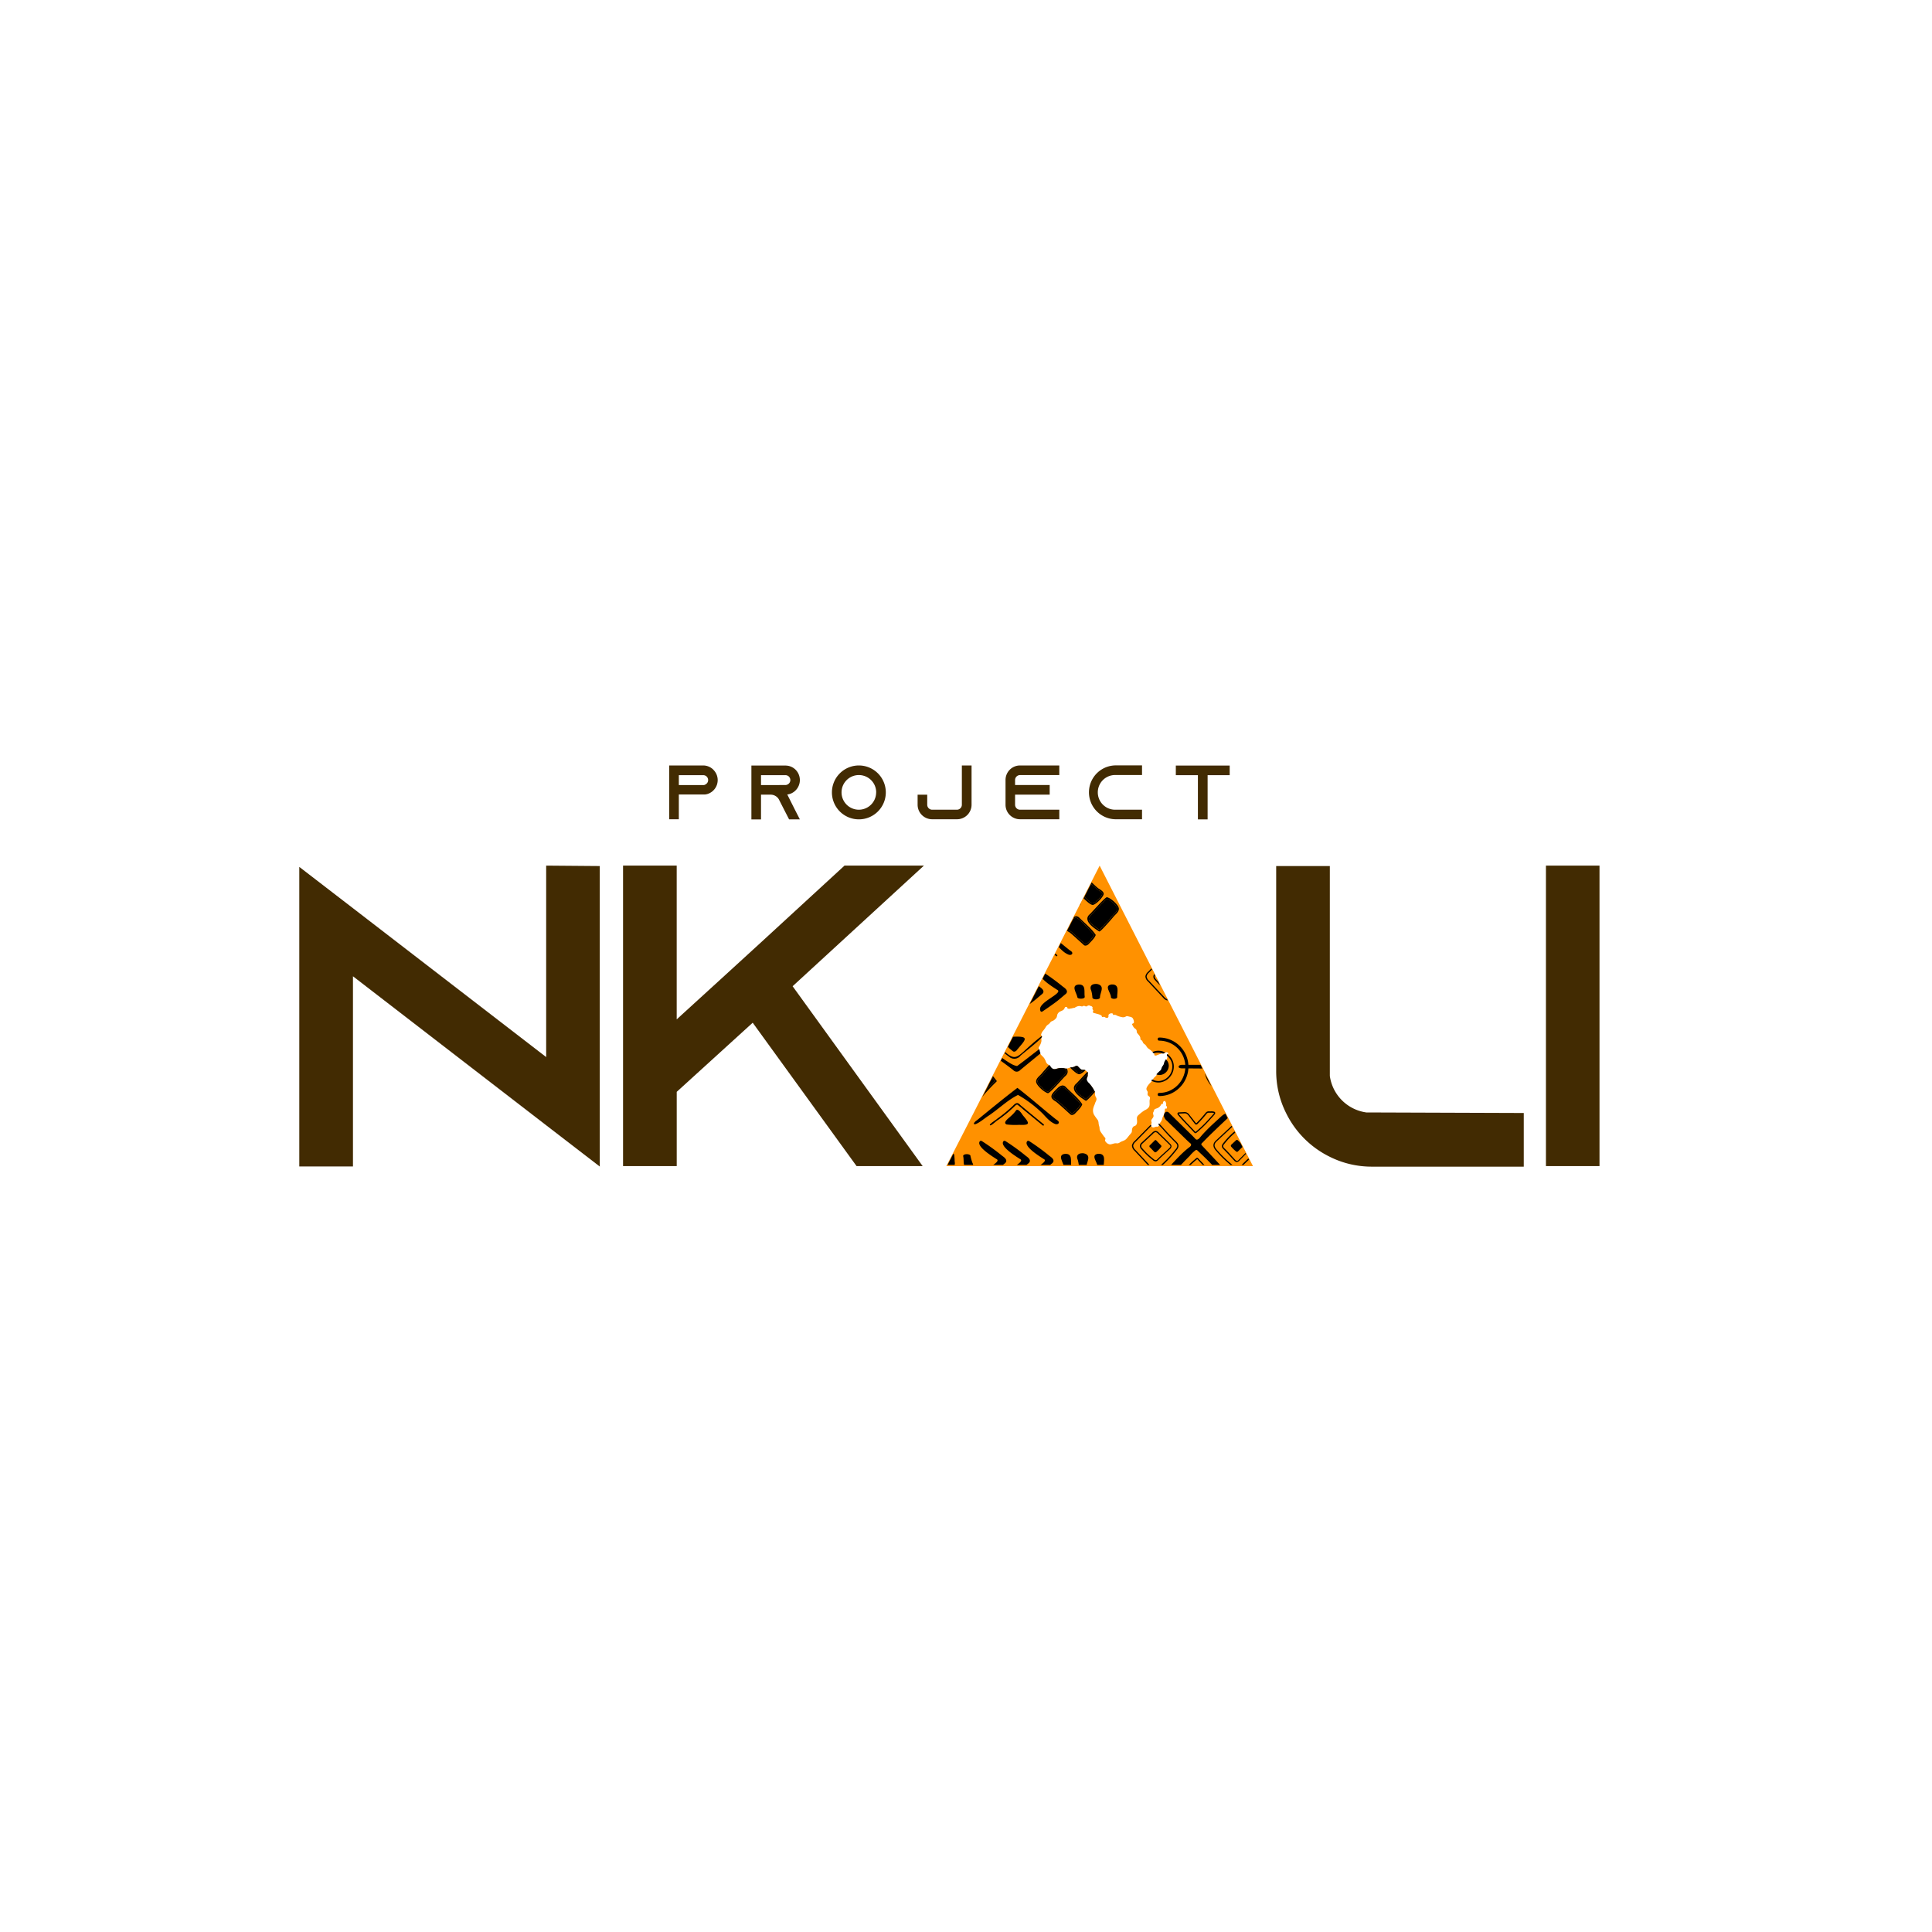 <svg id="Layer_1" data-name="Layer 1" xmlns="http://www.w3.org/2000/svg" xmlns:xlink="http://www.w3.org/1999/xlink" viewBox="0 0 841.89 841.89"><defs><style>.cls-1{fill:none;}.cls-2{fill:#422b02;}.cls-3{fill:#ff9100;}.cls-4{clip-path:url(#clip-path);}.cls-5{fill:#1e1e1e;}</style><clipPath id="clip-path"><path class="cls-1" d="M533.56,484.44,479.18,377.72,424.79,484.44l-11.87,23.19H545.44ZM508,482.85a.39.39,0,0,0-.61.12,9.17,9.17,0,0,1-.44,2.39c-.17.38-.37.73-.52,1.09s-.21.73-.33,1.08a4.08,4.08,0,0,1-.74,1.29,5.12,5.12,0,0,0-.54,1.19c-.15.38-.37.62-.78.57a2.31,2.31,0,0,0-1,.15c-.35.13-.73.32-1.09.1a1.09,1.09,0,0,1-.5-1.06c.05-.39.3-.89.12-1.27a1,1,0,0,1,.07-1c.39-.66,1-1.12.77-2a1.73,1.73,0,0,1,0-1.34c.07-.13.29-.15.27-.33s-.05-.25,0-.43c.35-.64,1.19-.64,1.77-1a3,3,0,0,0,1.09-1,1.65,1.65,0,0,1,.71-.81,1.4,1.4,0,0,0,.13.18c.48-.48-.2-.91.74-1.27l.17-.16a2.14,2.14,0,0,1,.68,1.68.69.69,0,0,0,0,.49c.08.12.21.2.26.34A.83.83,0,0,1,508,482.85Zm.42-22.11c-.17.89-1,1.5-1.14,2.38a2.5,2.5,0,0,1-.53,1.25,2.33,2.33,0,0,0-.51.85c-.17.46-.3,1.33-.93,1.4h.12a16.55,16.55,0,0,0-2,2.08,12.45,12.45,0,0,0-.89.89c-.26.38-.45.81-.73,1.17-.54.67-1.2,1.21-1.7,1.9-.36.52-.92,1.31-.66,2,.13.35.43.63.48,1s-.23,1,.1,1.42c.2.27.53.38.73.65.31.43.06,1,0,1.43-.1,1,.2,2-.28,2.93a3.88,3.88,0,0,1-1.76,1.37,15.72,15.72,0,0,0-2.37,1.77,2.29,2.29,0,0,0-1.07,1.47c-.08.77.17,1.56,0,2.36a1.75,1.75,0,0,1-.52,1c-.34.28-.82.3-1.12.63a2.23,2.23,0,0,0-.49,1.11c-.09.46,0,.92-.22,1.35a7.25,7.25,0,0,1-.86,1.06c-.33.39-.63.82-1,1.24a4.46,4.46,0,0,1-.95.94,7.26,7.26,0,0,1-1.24.54,5.86,5.86,0,0,0-1.11.58,1.82,1.82,0,0,1-1.32.3c-1-.13-1.87.44-2.86.48a2.74,2.74,0,0,1-1.75-1.09.94.94,0,0,1-.3-.85c.1-.33.25-.57,0-.9s-.45-.48-.63-.76c-.33-.47-.66-.93-1-1.41a4.17,4.17,0,0,1-.71-1.35c-.1-.46-.05-.94-.2-1.42a7.77,7.77,0,0,1-.3-1.37,3.05,3.05,0,0,0-.36-1.42,28.16,28.16,0,0,1-1.65-2.33,4.09,4.09,0,0,1-.28-2.71,8.51,8.51,0,0,1,.59-1.67h.05c.1-1.06,1.14-1.85.59-2.94a3,3,0,0,1-.48-1.34,2.84,2.84,0,0,0,0-.92,5.92,5.92,0,0,0-.43-.83,15.11,15.11,0,0,0-2.16-3,3.19,3.19,0,0,1-1-1.48,3.23,3.23,0,0,1,.44-1.57,4.15,4.15,0,0,1,.07-1.17,1.11,1.11,0,0,0-.4-.94,2.2,2.2,0,0,0-.92-.6c-.48-.15-1,0-1.49-.15a2.56,2.56,0,0,1-.81-.66,7.65,7.65,0,0,0-.79-.82.8.8,0,0,0-1-.05,3.17,3.17,0,0,1-1.31.49,8.46,8.46,0,0,0-1.32.22,4.93,4.93,0,0,1-1.45.38,10.87,10.87,0,0,1-1.27-.22,5.87,5.87,0,0,0-1.51,0,6.09,6.09,0,0,0-1.32.28,3,3,0,0,1-1.2.18,1.75,1.75,0,0,1-1-.51c-.35-.32-.53-.78-.84-1.12a6.73,6.73,0,0,0-.74-.58,2.46,2.46,0,0,1-.66-.81,9.35,9.35,0,0,0-.88-1.83c-.41-.53-.94-1-1.39-1.49a3.32,3.32,0,0,1-.71-1.69,8.16,8.16,0,0,0-.25-.94.85.85,0,0,1,.24-.79,8.05,8.05,0,0,0,.79-1.68,3.33,3.33,0,0,0,.16-.88c0-.33-.05-.64,0-1s.46-1.22-.2-1.37a3.75,3.75,0,0,1,1-2c.24-.33.51-.65.76-1s.38-.67.61-1a4.85,4.85,0,0,1,.86-.71,3.08,3.08,0,0,0,.79-.82,1.88,1.88,0,0,1,1-.65,3,3,0,0,0,1-.64,3.47,3.47,0,0,0,.78-.92,5.69,5.69,0,0,0,.23-1,2.47,2.47,0,0,1,1.47-1.6c.64-.3,1.27-.48,1.63-1.14.14-.25.2-.63.48-.73s.84,0,.83.41h0c.12.14.12.11.12.24s.18,0,.18.05a3.11,3.11,0,0,0,.5.05,1.17,1.17,0,0,0,.36,0,.6.6,0,0,1,.53-.12,1.81,1.81,0,0,1,.48-.16s0,0,0,.08a2.63,2.63,0,0,1,1-.23,4.13,4.13,0,0,1,2.06-.8s0,.05,0,.09c.41-.12.81.18,1.22.11s.45-.43.78-.18a.49.49,0,0,1,.54.17h.27a.69.69,0,0,0,.76-.3.41.41,0,0,1,.36-.07.51.51,0,0,1,.41,0,.6.6,0,0,1,.33.15c.19,0,.12,0,.22.08a.85.85,0,0,1,.73.48s.06,0,.08.11a.74.74,0,0,1-.13.48,1.39,1.39,0,0,0,.19.45.91.91,0,0,1,.24.4.43.43,0,0,1-.09.21.67.67,0,0,0-.08.3.46.46,0,0,0,.13.43,1.11,1.11,0,0,0,.17.11,2.09,2.09,0,0,0,.59.13c.27.07.53.17.79.24a4.68,4.68,0,0,0,.48.11c.15.05.3.08.43.13l.38.14.38.19a.7.7,0,0,1,.17.09s.2.08.2.1v.14c0-.08.13.1.13.1a.6.6,0,0,1,0,.3.8.8,0,0,0,.35.12,1.15,1.15,0,0,1,1.24.21c.38.13.91.3,1.17-.15s0-.71.13-1a1.53,1.53,0,0,1,1.82-.54,1.6,1.6,0,0,1,.07.33h.05s.06.21.06.25c.37,0,1-.12,1.21.11a1.78,1.78,0,0,1,.61.28,2.46,2.46,0,0,0,.66.23,13.2,13.2,0,0,0,1.59.4,2.21,2.21,0,0,0,1.43-.35c.56-.28.93-.05,1.49.07.73.16,1.32.26,1.65,1a3.55,3.55,0,0,1,.36,1.42c0,.52-.52.54-.87.79a9.19,9.19,0,0,0,.64,1.25,3,3,0,0,0,.83.81,1.33,1.33,0,0,1,.56.81c.07.32,0,.61.17.89.54.81,1.37,1.38,1.45,2.42,0,.18,0,.44.11.57s.55.33.73.63a9.13,9.13,0,0,0,.43.89c.28.33.71.51,1,.86s.41.63.63.93a3.08,3.08,0,0,0,1,.82,9.62,9.62,0,0,1,1,.84c.3.3.73.52.94.9a1.43,1.43,0,0,1,.17.49c0,.08-.05.18,0,.28.16.28.63.28.91.18s.72-.33,1.14-.44a10.69,10.69,0,0,1,1.18-.37,3.21,3.21,0,0,0,1.08-.09c.31-.15.53-.43.87-.48a0,0,0,0,1,0,0,2.34,2.34,0,0,1,.55.15l0,0c.14.15.29.21.34.4C508.31,459.34,508.53,460.23,508.43,460.74Z"/></clipPath></defs><path class="cls-2" d="M261.36,377.39V508.33l-23.38-18-84.17-64.91v82.87H130.42V377.76l23.39,18L238,460.63V377.2Z"/><path class="cls-2" d="M345.39,429.76l56.67,78.38h-28.8L328,445.66l-33.11,30.12v32.36H271.5V377.2h23.38v67l19.27-17.58,17.4-15.91L368,377.2h34.61Z"/><path class="cls-2" d="M664,485v23.38H597.63A40.76,40.76,0,0,1,579.3,504,41.52,41.52,0,0,1,560.41,485a40.66,40.66,0,0,1-4.3-18.33V377.39h23.38v91.47a18.65,18.65,0,0,0,15.9,15.9Z"/><path class="cls-2" d="M673.66,508.14V377.2H697V508.14Z"/><path class="cls-3" d="M534,484.77,479.18,377.21,424.37,484.77l-12,23.37H546Zm-25.75-1.6a.39.39,0,0,0-.62.12,9,9,0,0,1-.45,2.41c-.16.38-.36.73-.51,1.1s-.22.73-.34,1.08a4,4,0,0,1-.74,1.3,4.67,4.67,0,0,0-.55,1.2c-.15.38-.37.63-.79.58a2.31,2.31,0,0,0-1,.15,1.26,1.26,0,0,1-1.1.1,1.06,1.06,0,0,1-.5-1.07c0-.4.3-.9.11-1.28a1,1,0,0,1,.07-1c.4-.67,1.05-1.14.78-2a1.71,1.71,0,0,1,0-1.35c.06-.14.28-.15.26-.34s-.05-.25,0-.43c.35-.65,1.19-.65,1.78-1a3.08,3.08,0,0,0,1.1-1,1.65,1.65,0,0,1,.71-.81c0,.06.1.13.13.18.49-.48-.2-.91.75-1.28l.17-.17a2.13,2.13,0,0,1,.68,1.7.77.77,0,0,0,0,.5c.08.12.21.2.26.33A.86.86,0,0,1,508.24,483.17Zm.42-22.29c-.17.9-1,1.52-1.15,2.4a2.46,2.46,0,0,1-.54,1.26,2.33,2.33,0,0,0-.51.85c-.17.47-.3,1.35-.93,1.42h.11a17.42,17.42,0,0,0-2,2.09c-.28.3-.63.55-.9.9s-.45.82-.73,1.18c-.55.67-1.21,1.22-1.71,1.92-.37.51-.94,1.31-.67,2,.13.35.43.63.48,1s-.23,1,.1,1.43c.2.27.54.39.74.65.31.44.06,1,0,1.45-.1,1,.2,2.05-.28,2.95a4.08,4.08,0,0,1-1.78,1.38,15.37,15.37,0,0,0-2.38,1.78c-.48.4-1,.8-1.08,1.48s.16,1.58,0,2.38a1.73,1.73,0,0,1-.51,1c-.35.29-.84.3-1.14.64a2.19,2.19,0,0,0-.49,1.11c-.09.47,0,.93-.22,1.37a7.9,7.9,0,0,1-.87,1.06c-.33.4-.63.83-1,1.25a4.17,4.17,0,0,1-1,.95,7.87,7.87,0,0,1-1.25.55,6.54,6.54,0,0,0-1.11.58,1.8,1.8,0,0,1-1.33.3c-1-.13-1.88.45-2.88.48a2.7,2.7,0,0,1-1.77-1.1.91.91,0,0,1-.3-.85c.1-.33.25-.58,0-.91s-.45-.48-.64-.77c-.33-.46-.66-.93-1-1.41a4.16,4.16,0,0,1-.71-1.37c-.1-.46-.05-.95-.2-1.43a6.91,6.91,0,0,1-.3-1.38,3.14,3.14,0,0,0-.37-1.43,27,27,0,0,1-1.66-2.35,4.14,4.14,0,0,1-.29-2.73,9.35,9.35,0,0,1,.6-1.68h.05c.1-1.06,1.15-1.86.6-3a3,3,0,0,1-.48-1.35,2.89,2.89,0,0,0,0-.93,6.51,6.51,0,0,0-.44-.83,15.4,15.4,0,0,0-2.18-3.07,2,2,0,0,1-.6-3.08,4.24,4.24,0,0,1,.07-1.18,1.16,1.16,0,0,0-.4-.95,2.3,2.3,0,0,0-.93-.6c-.48-.15-1,0-1.5-.15a2.46,2.46,0,0,1-.81-.66,10.45,10.45,0,0,0-.8-.83.83.83,0,0,0-1-.05,3.22,3.22,0,0,1-1.31.5,8.38,8.38,0,0,0-1.33.21,4.78,4.78,0,0,1-1.47.39,11.42,11.42,0,0,1-1.28-.22,5.87,5.87,0,0,0-1.51,0,6.06,6.06,0,0,0-1.33.28,3.15,3.15,0,0,1-1.22.18,1.75,1.75,0,0,1-1-.51c-.35-.32-.53-.79-.85-1.14a7.13,7.13,0,0,0-.75-.58,2.62,2.62,0,0,1-.67-.81,8.27,8.27,0,0,0-.88-1.85c-.41-.53-1-1-1.4-1.5a3.35,3.35,0,0,1-.71-1.7c-.05-.33-.17-.61-.25-1a.86.86,0,0,1,.23-.8,7.48,7.48,0,0,0,.8-1.69,3.42,3.42,0,0,0,.17-.89c0-.33-.05-.64,0-1s.47-1.23-.2-1.38a3.82,3.82,0,0,1,1-2c.25-.34.51-.65.76-1a11.51,11.51,0,0,1,.62-1,4.51,4.51,0,0,1,.86-.72,3,3,0,0,0,.8-.83,2,2,0,0,1,1-.65,3.06,3.06,0,0,0,1-.65,3.36,3.36,0,0,0,.78-.93,4.66,4.66,0,0,0,.24-1,2.49,2.49,0,0,1,1.48-1.62c.65-.3,1.28-.48,1.64-1.15.14-.25.2-.63.49-.73s.85,0,.83.42c0,0,0,0,0,0s.11.12.11.25.19,0,.19.05a3.09,3.09,0,0,0,.49.05,1.63,1.63,0,0,0,.37,0,.63.63,0,0,1,.53-.11,2.17,2.17,0,0,1,.49-.17s0,0,0,.08a2.89,2.89,0,0,1,1-.23,4.2,4.2,0,0,1,2.08-.8.11.11,0,0,0,0,.08c.42-.11.82.19,1.23.12s.45-.43.79-.18a.52.52,0,0,1,.55.16h.26a.67.67,0,0,0,.77-.3.42.42,0,0,1,.36-.06.49.49,0,0,1,.42,0,.6.6,0,0,1,.33.15c.19,0,.12,0,.22.09a.82.82,0,0,1,.73.48c.05.05.07.05.08.12a.64.64,0,0,1-.13.48,1.41,1.41,0,0,0,.2.45c.08.12.22.25.23.4a.49.49,0,0,1-.08.21.67.67,0,0,0-.08.3.47.47,0,0,0,.13.44,1.11,1.11,0,0,0,.17.11,2.61,2.61,0,0,0,.6.14c.26.06.53.16.8.23l.48.12c.15.05.3.08.43.13a2.84,2.84,0,0,0,.38.13c.14.07.25.14.39.2a.65.65,0,0,1,.16.09.62.62,0,0,1,.2.1v.15c0-.09.14.1.14.1a.57.57,0,0,1,0,.29.69.69,0,0,0,.35.12,1.17,1.17,0,0,1,1.25.22c.38.13.92.3,1.18-.15s0-.72.14-1.05a1.52,1.52,0,0,1,1.83-.55,3.23,3.23,0,0,1,.06.33h.05s.07.22.07.25c.37,0,1-.11,1.21.12a1.74,1.74,0,0,1,.62.28,2.8,2.8,0,0,0,.67.24,11.9,11.9,0,0,0,1.59.39,2.26,2.26,0,0,0,1.45-.34c.57-.29.93-.05,1.5.06.73.17,1.33.27,1.66,1a3.45,3.45,0,0,1,.37,1.43c0,.53-.53.55-.88.8a8.83,8.83,0,0,0,.65,1.26,3.08,3.08,0,0,0,.83.82,1.28,1.28,0,0,1,.57.81c.06.32,0,.62.16.9.55.82,1.38,1.38,1.47,2.43,0,.19,0,.45.11.59s.55.33.74.63a8.22,8.22,0,0,0,.43.9c.28.33.71.51,1,.86s.41.63.63.93a3.29,3.29,0,0,0,1,.84,9.67,9.67,0,0,1,1,.85c.3.29.73.51,1,.89a1.33,1.33,0,0,1,.16.5c0,.09-.05.19,0,.29.17.28.64.28.92.18s.73-.33,1.15-.45a11.57,11.57,0,0,1,1.19-.37c.37-.05.75.07,1.09-.1s.53-.43.88-.48a0,0,0,0,1,0,0,1.54,1.54,0,0,1,.54.15h.05c.14.15.29.22.34.4C508.54,459.47,508.75,460.37,508.66,460.88Z"/><g class="cls-4"><path d="M503.22,509.75a2.84,2.84,0,0,1-2.08-1.06l-6.73-7.21a3.23,3.23,0,0,1-1.16-2.24,3.3,3.3,0,0,1,1.17-2l7.46-7.57a2.6,2.6,0,0,1,1.5-.91c.89-.08,1.55.63,2.08,1.2l.14.14c.64.67,1.26,1.37,1.87,2.05s1.16,1.3,1.76,1.93,1,1,1.43,1.48l1.1,1.15.42.41a6.77,6.77,0,0,1,.93,1,2.09,2.09,0,0,1,.42,1.43,3.36,3.36,0,0,1-.93,1.72,50.17,50.17,0,0,1-7.35,7.66A3.32,3.32,0,0,1,503.22,509.75Zm.29-20.48h-.09a2.1,2.1,0,0,0-1.16.76l-7.46,7.57a2.76,2.76,0,0,0-1,1.66,2.79,2.79,0,0,0,1,1.85l6.73,7.21c1.07,1.15,2.09,1.2,3.39.18a50.63,50.63,0,0,0,7.27-7.59,2.92,2.92,0,0,0,.81-1.44,1.51,1.51,0,0,0-.33-1.06h0a6.18,6.18,0,0,0-.86-.92l-.43-.43-1.11-1.14c-.47-.49-1-1-1.43-1.49s-1.2-1.3-1.77-1.95-1.23-1.37-1.86-2l-.14-.15C504.62,489.82,504.11,489.27,503.51,489.27Z"/><path d="M503.6,506.08h-.13a2.28,2.28,0,0,1-1.17-.62,32.78,32.78,0,0,1-5-4.76,1.83,1.83,0,0,1,.16-2.78l4.65-4.34a2.23,2.23,0,0,1,1.52-.77,2.21,2.21,0,0,1,1.36.78l4.89,4.81a1.8,1.8,0,0,1,.61,1,1.86,1.86,0,0,1-.8,1.43l-.09.09-1.33,1.21c-.41.36-.83.74-1.24,1.13l-1,.92-.74.72-.26.26a3.82,3.82,0,0,1-.66.61h0A1.44,1.44,0,0,1,503.6,506.08Zm0-12.75a1.8,1.8,0,0,0-1.09.63l-4.65,4.34a1.31,1.31,0,0,0-.11,2.06,32.71,32.71,0,0,0,4.88,4.68,1.91,1.91,0,0,0,.88.5.87.87,0,0,0,.62-.2h0a3.7,3.7,0,0,0,.59-.54l.27-.28.74-.71,1-.93,1.26-1.14c.43-.39.88-.79,1.31-1.2l.1-.09c.31-.29.66-.62.63-1a1.29,1.29,0,0,0-.46-.69L504.65,494a1.68,1.68,0,0,0-1-.63Z"/><path d="M506,499.17a.5.5,0,0,1,.1.33.84.84,0,0,1-.23.42,13.68,13.68,0,0,1-1.93,2,.65.65,0,0,1-1-.06L501.14,500a.59.59,0,0,1,0-1l2-2a.6.6,0,0,1,.35-.22c.22,0,.39.19.53.33.33.35.64.71,1,1.06l.67.69A3.06,3.06,0,0,1,506,499.17Z"/><path d="M539.18,509.39H539a3.49,3.49,0,0,1-1.73-.92,51.2,51.2,0,0,1-7.66-7.36c-1.19-1.51-1.11-2.86.23-4.11l7.21-6.73a2.53,2.53,0,0,1,4.25,0l7.57,7.47a2.54,2.54,0,0,1,.91,1.49,2.72,2.72,0,0,1-1.19,2.09l-.14.13c-.68.64-1.38,1.27-2,1.87s-1.3,1.16-1.93,1.76L543,506.51l-1.14,1.11c-.14.12-.27.27-.41.41a6.77,6.77,0,0,1-1,.93A2.14,2.14,0,0,1,539.18,509.39Zm0-19.75a2.94,2.94,0,0,0-1.79,1l-7.21,6.73c-1.14,1.07-1.2,2.09-.17,3.39a50.16,50.16,0,0,0,7.58,7.28,3,3,0,0,0,1.44.8,1.52,1.52,0,0,0,1.07-.33h0a6.67,6.67,0,0,0,.92-.85l.43-.44,1.14-1.11,1.49-1.43c.64-.6,1.3-1.19,1.94-1.77s1.37-1.22,2-1.86l.15-.13c.5-.48,1.08-1,1-1.65a2.1,2.1,0,0,0-.75-1.16l-7.57-7.47a2.8,2.8,0,0,0-1.67-1Z"/><path d="M539,506.39a1.94,1.94,0,0,1-1.32-.81l-.09-.09c-.41-.43-.82-.88-1.21-1.32s-.75-.84-1.13-1.25l-.92-.95-.72-.74a3.38,3.38,0,0,0-.27-.26,4.78,4.78,0,0,1-.6-.67,1.38,1.38,0,0,1-.29-1,2.27,2.27,0,0,1,.61-1.16,32.8,32.8,0,0,1,4.76-5,1.83,1.83,0,0,1,2.79.15l4.34,4.66a2.21,2.21,0,0,1,.77,1.51,2.16,2.16,0,0,1-.78,1.36l-4.82,4.89a1.69,1.69,0,0,1-1,.61Zm.19-13.23a1.77,1.77,0,0,0-1,.46,32.25,32.25,0,0,0-4.68,4.88,1.79,1.79,0,0,0-.49.88.92.92,0,0,0,.19.62h0a5.81,5.81,0,0,0,.54.58,3.83,3.83,0,0,1,.29.28l.71.73.93,1c.39.41.77.84,1.14,1.25s.79.89,1.2,1.31l.09.1c.29.31.62.67,1,.63a1.23,1.23,0,0,0,.69-.46l4.82-4.88a1.22,1.22,0,0,0,0-2.14l-4.34-4.65A1.45,1.45,0,0,0,539.18,493.16Z"/><path d="M539.34,501.84a.49.49,0,0,1-.33.09.78.78,0,0,1-.42-.22,13.74,13.74,0,0,1-2-1.94.65.65,0,0,1,0-1l1.91-1.78a.61.61,0,0,1,1,0l2,2a.56.56,0,0,1,.22.35c0,.22-.18.4-.33.53-.34.33-.71.64-1.05,1l-.7.68C539.59,501.59,539.47,501.74,539.34,501.84Z"/><path d="M536.06,486a1,1,0,0,1-.33.55q-3.32,3.09-6.59,6.25c-1.11,1.06-2.22,2.14-3.3,3.23-.56.56-1.11,1.13-1.66,1.7s-1,.79-.4,1.43c.82.9,1.66,1.78,2.5,2.67l5,5.36,3.19,3.43a3.82,3.82,0,0,1,1,1.53,1.33,1.33,0,0,1-.64,1.58c-.73.28-1.46-.39-2-1a127.44,127.44,0,0,0-9.42-9.89l-1.21-1.13c-.39-.35-.68-.83-1.24-.49a15.41,15.41,0,0,0-2.52,2.46c-1.67,1.67-3.29,3.37-4.91,5.08-1,1-2,2.11-3,3.15a4.47,4.47,0,0,1-2,1.41,1.54,1.54,0,0,1-1.91-1.12,2.26,2.26,0,0,1,.87-1.61c3.53-3.57,6.75-7.6,10.76-10.66a2.39,2.39,0,0,0,.69-.69c.42-.78-.47-1.16-.92-1.6l-1.05-1-8.45-8.24a3.61,3.61,0,0,1-1.36-2.16c0-.69.46-1.72,1.23-1.77s1.31.73,1.77,1.18l8.3,8.16c.68.66,1.37,1.31,2,2,.3.3.67.9,1.2.79.82-.17,1.33-1.06,1.85-1.64.69-.79,1.41-1.56,2.14-2.31,2-2.07,4.18-4,6.29-5.94,1-.94,2.34-1.95,3.61-1.43C536,485.43,536.12,485.72,536.06,486Z"/><path d="M515.94,514.08h-.35a2.17,2.17,0,0,0-.36,0H515a3.76,3.76,0,0,1-1.52-.15.59.59,0,0,1-.42-.42c-.08-.35.19-.7.43-1s.76-.84,1.13-1.26c.72-.8,1.47-1.64,2.23-2.43a51.08,51.08,0,0,1,4.37-4.08.59.59,0,0,1,.94.05c.75.82,1.54,1.64,2.3,2.44,1.62,1.69,3.3,3.44,4.82,5.26a.73.73,0,0,1,.13.92h0a.6.6,0,0,1-.5.22l-2.14.11a3.41,3.41,0,0,1-1.09-.08,3.23,3.23,0,0,1-1.46-1.22l-2.62-3.35c0-.05-.17-.2-.24-.2s-.17.11-.22.15a52.63,52.63,0,0,0-3.73,4.15v0a3.18,3.18,0,0,1-.66.66A1.56,1.56,0,0,1,515.94,514.08Zm-.65-.56h.33a1.51,1.51,0,0,0,.87-.1,2.33,2.33,0,0,0,.53-.55h0a50.14,50.14,0,0,1,3.77-4.19.89.89,0,0,1,.6-.32.92.92,0,0,1,.66.41l2.62,3.35a1.93,1.93,0,0,0,2.1,1.09l2.14-.1a.33.33,0,0,0,.11,0s0-.13-.12-.25c-1.51-1.8-3.18-3.55-4.79-5.23-.77-.8-1.55-1.63-2.32-2.45a.6.6,0,0,0-.08-.08l-.12.09a48.37,48.37,0,0,0-4.32,4c-.76.79-1.5,1.62-2.22,2.42l-1.13,1.26c-.33.36-.31.48-.31.48h0a.16.16,0,0,0,.09,0,3.55,3.55,0,0,0,1.31.12h.27Zm13.75-.44Z"/><path d="M520.93,493.8h-.08a.67.67,0,0,1-.39-.24c-.76-.82-1.55-1.64-2.31-2.44-1.62-1.69-3.29-3.44-4.82-5.26a.74.74,0,0,1-.13-.93h0a.68.68,0,0,1,.51-.21l2.14-.11a3.37,3.37,0,0,1,1.08.08,3.13,3.13,0,0,1,1.46,1.22l2.63,3.34c0,.06.16.21.23.21s.18-.11.22-.16a47.44,47.44,0,0,0,3.73-4.15h0a2.76,2.76,0,0,1,.66-.66,2,2,0,0,1,1.18-.19h.55a3.76,3.76,0,0,1,1.52.15.58.58,0,0,1,.42.42c.09.34-.18.7-.43,1L528,487.08c-.72.81-1.47,1.64-2.23,2.44a49.42,49.42,0,0,1-4.37,4.07A.73.73,0,0,1,520.93,493.8Zm-7.31-8.54a.46.46,0,0,0,.12.25c1.51,1.8,3.18,3.54,4.8,5.23.76.8,1.55,1.63,2.31,2.45l.08.08.12-.09a51.51,51.51,0,0,0,4.33-4c.75-.79,1.49-1.62,2.21-2.42.38-.42.76-.85,1.14-1.26s.3-.48.3-.49h0a.22.22,0,0,0-.08,0,3.4,3.4,0,0,0-1.32-.12h-.2l-.4,0a1.56,1.56,0,0,0-.86.11,2.31,2.31,0,0,0-.54.54v0a51.78,51.78,0,0,1-3.77,4.19.87.87,0,0,1-.6.32.86.86,0,0,1-.65-.42L518,486.23a2.65,2.65,0,0,0-1.2-1,2.69,2.69,0,0,0-.9-.05l-2.14.1C513.66,485.24,513.63,485.25,513.62,485.26Zm-.21-.17Z"/><path d="M555.37,478.32h-.08a2.18,2.18,0,0,1-3.49-.15l-2.26,0c1,5,7.6,4.79,8.79.06Z"/><path d="M553.36,472.38a4.26,4.26,0,0,0-3.94,3.79l2.32,0a2.15,2.15,0,0,1,3.77.14l2.85-.11A4.82,4.82,0,0,0,553.36,472.38Z"/><path d="M554.89,470.86c6.88,1.11,6.82,11.23,0,12.4,0,.41,0,.82,0,1.23,8.44-1.25,8.42-13.77-.08-14.87C554.86,470,554.87,470.44,554.89,470.86Z"/><path d="M549.26,483.07a7.31,7.31,0,0,0,3.69,1.45c0-.41,0-.81,0-1.22-6.92-.72-6.85-11.47,0-12.45,0-.41,0-.82,0-1.23C546.51,470.24,544.21,479.5,549.26,483.07Z"/><path d="M601.29,475.57a.21.21,0,0,1,0,.08,2.18,2.18,0,0,1-.15,3.49c0,.75,0,1.5,0,2.26,5-1,4.79-7.6,0-8.79Z"/><path d="M595.35,477.58a4.26,4.26,0,0,0,3.79,3.94l0-2.32a2.14,2.14,0,0,1,.15-3.77c-.05-.95-.08-1.9-.12-2.85A4.82,4.82,0,0,0,595.35,477.58Z"/><path d="M593.83,476.05c1.11-6.88,11.23-6.82,12.4,0l1.23,0c-1.24-8.44-13.77-8.42-14.87.08Z"/><path d="M606.05,481.68A7.5,7.5,0,0,0,607.5,478l-1.23,0c-.72,6.92-11.47,6.85-12.45,0l-1.23.05C593.22,484.44,602.47,486.73,606.05,481.68Z"/><path d="M558.34,457.12a25.32,25.32,0,0,0,4.47,6.86c1.08,1,4.79-5,5.48-6,8.25,8.07,3.68,7.56,9.73-.56q2.73,3.38,5.11,7c.21.32.72.57,1,.21a50.73,50.73,0,0,0,5.31-7,58.79,58.79,0,0,0,6,6.26c.43.37.83,0,1-.41,1.12-2.41,2.8-4.56,4.1-6.88.45-4.42-4.21,4.16-4.81,4.84-9-9-4-9.1-11.94.34-1.48-2.2-3-4.34-4.73-6.42-.57-.71-1.09-.31-1.33.33a21.48,21.48,0,0,0-3.76,5.39c-8.1-8.82-4.07-7.13-10.73.17a25.88,25.88,0,0,1-3.43-5.45C559.07,454.16,557.88,456.05,558.34,457.12Z"/><path d="M451.53,471.63c.42,1.54,3.3,4.18,5,4.72.71.54,7.12-7.08,7.7-7.43,3.13-2.75-1.75-5.91-4.13-7.47h0c-.19,0-.52,0-3.34,3.14-1.36,1.49-2.76,3.12-3,3.43C452.85,469,451.25,470.1,451.53,471.63Zm2.66-3.2a71.17,71.17,0,0,1,5.86-6.3c1.84,1.53,6.38,3.87,3.71,6.35l-6.64,7c-.19.19-.3.28-.48.28-1.43-.47-4.14-3-4.49-4.22S453.47,469.29,454.19,468.43Z"/><path d="M454.19,468.43a71.17,71.17,0,0,1,5.86-6.3c1.84,1.53,6.38,3.87,3.71,6.35l-6.64,7c-.19.19-.3.28-.48.28-1.43-.47-4.14-3-4.49-4.22S453.47,469.29,454.19,468.43Z"/><path d="M460.05,480c.15-.11,5.9,5.21,6.21,5.45.59.75,1.73.37,2.36-.38,1.08-1.15,2.44-2.34,3-3.85-1.82-2.83-4.76-5.05-7.11-7.47A2.13,2.13,0,0,0,463,473a3.63,3.63,0,0,0-2.16,1.17h0C457.83,477,457.07,478.23,460.05,480Zm1.25-5.32a4.14,4.14,0,0,1,1.47-1c1.48-.24,6.78,6.13,8.19,7.48-.81,1.36-2.34,3.45-3.78,4.06-.15.29-5.74-5.12-6-5.21-.63-.56-2.33-1.34-2.43-2.1C458.73,477.6,459,476.75,461.3,474.66Z"/><path d="M461.3,474.66a4.14,4.14,0,0,1,1.47-1c1.48-.24,6.78,6.13,8.19,7.48-.81,1.36-2.34,3.45-3.78,4.06-.15.29-5.74-5.12-6-5.21-.63-.56-2.33-1.34-2.43-2.1C458.73,477.6,459,476.75,461.3,474.66Z"/><path d="M473.14,479.67c.2,0,.53,0,3.35-3.14,1.36-1.49,2.76-3.12,3-3.43.85-1,2.45-2.07,2.17-3.6s-3.48-4.42-5.11-4.73c-.44-.54-7.16,7.19-7.58,7.44C465.85,474.93,470.74,478.19,473.14,479.67Zm-3.71-7c.23,0,7-7.7,7.18-7.24,1.51.65,4,2.85,4.44,4.22.22,1.15-1.33,2.21-2,3.07a71.17,71.17,0,0,1-5.86,6.3C471.3,477.47,466.77,475.13,469.43,472.65Z"/><path d="M469.43,472.65c.23,0,7-7.7,7.18-7.24,1.51.65,4,2.85,4.44,4.22.22,1.15-1.33,2.21-2,3.07a71.17,71.17,0,0,1-5.86,6.3C471.3,477.47,466.77,475.13,469.43,472.65Z"/><path d="M461.85,460.49c1.57,1.39,7,8.25,8.73,7.57,1.89-.65,4.81-4.14,4.48-4.91-.08-.82-1.09-1.47-1.91-2-1.3-.6-5.72-5.62-7.14-5.88C465.08,455.1,460.66,459.75,461.85,460.49Zm4.66-4.32,5.5,4.94c.63.56,2.32,1.34,2.42,2.1a.06.06,0,0,1,0,0c0,.36-.36,1.22-2.55,3.22a3.21,3.21,0,0,1-1.73,1,1.54,1.54,0,0,1-1-.54c-2.37-2.22-4.75-4.54-6.91-7C462.64,459.16,465.64,454.93,466.51,456.17Z"/><path d="M462.24,460c.4-.8,3.4-5,4.27-3.79l5.5,4.94c.63.56,2.32,1.34,2.42,2.1a.06.06,0,0,1,0,0c0,.36-.36,1.22-2.55,3.22a3.21,3.21,0,0,1-1.73,1,1.54,1.54,0,0,1-1-.54C466.78,464.72,464.4,462.4,462.24,460Z"/><path d="M410.66,478.45a51.06,51.06,0,0,0,4.24,3.72,21.16,21.16,0,0,1,4.28,4.12c1.48,1.89,4.32-2.51,5.23-3.87h0c.95-1.37-1.82-2.8-2.53-3.81a52.48,52.48,0,0,1-4.86-5.13,1.68,1.68,0,0,0-1.3-.83c-2.18.54-3.64,2.62-5.18,4.13A1.1,1.1,0,0,0,410.66,478.45Zm.35-1.26c1-.88,4.47-5.36,5.52-3.31a98.52,98.52,0,0,0,7.24,7.49.51.51,0,0,1,.23.38.63.63,0,0,1-.14.34,11,11,0,0,1-3.78,4.09c-2.6-3-6.08-5.35-9-8.17C410.8,477.71,410.7,477.49,411,477.19Z"/><path d="M411,477.19c1-.88,4.47-5.36,5.52-3.31a98.52,98.52,0,0,0,7.24,7.49.51.51,0,0,1,.23.38.63.63,0,0,1-.14.34,11,11,0,0,1-3.78,4.09c-2.6-3-6.08-5.35-9-8.17C410.8,477.71,410.7,477.49,411,477.19Z"/><path d="M404.49,472.38c1,.88,3.32,4.33,4.47,4.14,1-.4,1.62-1.61,2.42-2.27a52.66,52.66,0,0,0,4.05-4.58c2.32-2.27.34-3.21-1.62-4.66-.59-.4-.84-1.51-1.69-1.53a2.43,2.43,0,0,0-1.43.82c-2.07,1.92-4.25,4-6.25,6.22A1.24,1.24,0,0,0,404.49,472.38Zm6.63-7.62c.57-.47,1-1.12,1.6-.05.83,1.25,2.52,1.71,3.2,3.07a4.42,4.42,0,0,1-1,1.48,73.77,73.77,0,0,1-5.45,6c-.78,1.2-1.25.27-2-.52-.89-1.16-2.29-2.1-2.89-3.4A64.35,64.35,0,0,1,411.12,464.76Z"/><path d="M404.64,471.37a64.35,64.35,0,0,1,6.48-6.61c.57-.47,1-1.12,1.6-.05.83,1.25,2.52,1.71,3.2,3.07a4.42,4.42,0,0,1-1,1.48,73.77,73.77,0,0,1-5.45,6c-.78,1.2-1.25.27-2-.52C406.64,473.61,405.24,472.67,404.64,471.37Z"/><path d="M421.86,475.15c.85,1.44,2.91,4.69,4.9,4,.95-.41,1.59-1.57,2.25-2.36,1.66-1.9,3.42-3.75,5.24-5.49a.32.32,0,0,0,0-.42c-1.2-1.41-2.93-4-4.6-4.69-.32-.34-7.09,6.64-7.42,6.82a1.65,1.65,0,0,0-.65,1.31A1.31,1.31,0,0,0,421.86,475.15Zm.84-1.65,6.72-6.47c.44-.86,3.74,3.53,4.19,4a65.34,65.34,0,0,0-5.61,6,4.54,4.54,0,0,1-1.49,1.5l-.24,0c-1.51,0-3.16-2.58-3.85-3.77A.93.93,0,0,1,422.7,473.5Z"/><path d="M422.7,473.5l6.72-6.47c.44-.86,3.74,3.53,4.19,4a65.34,65.34,0,0,0-5.61,6,4.54,4.54,0,0,1-1.49,1.5l-.24,0c-1.51,0-3.16-2.58-3.85-3.77A.93.93,0,0,1,422.7,473.5Z"/><path d="M414.84,463.66a70.71,70.71,0,0,1,6.17,5.69,1.87,1.87,0,0,0,1.43.76,1.33,1.33,0,0,0,1.05-.51c6.62-6.07,5.81-4.71-.65-10-1.29-1.17-2.22-3-3.95-3.55-.41-.2-3.89,3.82-4.23,4A2.05,2.05,0,0,0,414.84,463.66Zm.28-3.1,3.62-3.73s.11-.11.14-.11c1.42.7,2.36,2.26,3.52,3.36,6,5.11,7.07,3.12.67,9.05-.56.61-1.06.38-1.6-.22a71.79,71.79,0,0,0-6.22-5.74C414.08,462.41,414.11,461.42,415.12,460.56Z"/><path d="M415.12,460.56l3.62-3.73s.11-.11.14-.11c1.42.7,2.36,2.26,3.52,3.36,6,5.11,7.07,3.12.67,9.05-.56.61-1.06.38-1.6-.22a71.79,71.79,0,0,0-6.22-5.74C414.08,462.41,414.11,461.42,415.12,460.56Z"/><path d="M425.61,488.25c5.81-4.74,11.81-9.69,17.74-14.2,5.63,4.32,11.09,9.17,16.68,13.63.51.41,1.22.66,1.38,1.36,0,.95-1.2,1-1.85.65-2.17-.92-3.69-2.87-5.33-4.56a51.5,51.5,0,0,0-10.62-8c-4.82,2.38-8.77,6.47-13.33,9.38-1.44,1-3.52,2.74-5.17,3.34C423.48,490.17,425,488.55,425.61,488.25Z"/><path d="M443.22,480.69c.71,0,1.17.65,1.64,1.05l4.21,3.49,5.73,4.71c.31.26-.09.76-.41.49-2.84-2.34-5.7-4.68-8.53-7a28.53,28.53,0,0,0-2.55-2.07c-.42-.1-1.07.57-1.41.93a59.77,59.77,0,0,1-7,5.74c-.68.3-3.11,2.79-3.53,2.28s2.68-2.25,3.15-2.79a62,62,0,0,0,6.7-5.48C441.77,481.5,442.43,480.7,443.22,480.69Z"/><path d="M438.63,490c-1.89-.9,1.12-2.85,1.86-3.65a13.43,13.43,0,0,0,2.35-2.6c1-.75,2.47,1.67,2.88,2.25,3,3.55,3.35,4.37-1.61,4.16A31.12,31.12,0,0,1,438.63,490Z"/><path d="M444.54,466.31a2,2,0,0,1-3,0c-5.64-4.43-11.89-8.37-17.22-13.06-.07-.52.62-.81,1.17-.81,2,0,3.6,1.66,5,3.1a49,49,0,0,0,7.9,6.65c1.48.94,3.05,2.08,4.83,2.34,4.85-3.49,9.47-7.52,14.6-10.77.43-.29,2.9-2.29,3.39-2,.78.53-1.48,2.06-1.73,2.27Z"/><path d="M453.83,451.55c2-.1-9.58,8.57-9.26,8.65a3.44,3.44,0,0,1-4.93.21c-3.29-2.28-6.08-5.51-8.89-8.29a.32.32,0,0,1,.46-.45C444.56,465.35,440.53,461.69,453.83,451.55Z"/><path d="M443.14,457.53c-.49.7-1.37,1.05-2,.36a16.33,16.33,0,0,1-2.68-2.52c-.63-.78-2.33-2.55-1.29-3.59s3.1,0,4.26,0C449.09,451.4,446.8,453.11,443.14,457.53Z"/><path d="M524.67,464.86a12.75,12.75,0,0,1,12.73-12.74.68.68,0,0,1,0,1.36A11.39,11.39,0,0,0,526,464.86a11.58,11.58,0,0,0,7.51,10.71,11.29,11.29,0,0,0,3.87.67.68.68,0,0,1,0,1.36,12.79,12.79,0,0,1-4.34-.76A12.94,12.94,0,0,1,524.67,464.86Z"/><path d="M530.73,464.51a6.22,6.22,0,0,1,.08-1,6.31,6.31,0,0,1,2.36-3.9,7,7,0,0,1,9.44,1.11,6.56,6.56,0,0,1,.87,1.32,6.74,6.74,0,0,1,.67,3.59,6.14,6.14,0,0,1-9.61,5,8,8,0,0,1-3-3A6.68,6.68,0,0,1,530.73,464.51Zm12.77.55a6.07,6.07,0,0,0-.63-2.68h0a5.55,5.55,0,0,0-.78-1.19,6.28,6.28,0,0,0-8.5-1,5.56,5.56,0,0,0-2.11,3.47,5.78,5.78,0,0,0,.69,3.72,7.26,7.26,0,0,0,2.71,2.74,6,6,0,0,0,3.88.93c2.68-.39,4.5-3.07,4.71-5.44A5.07,5.07,0,0,0,543.5,465.06Zm-.32-2.83Z"/><path d="M540.34,462.08a4.1,4.1,0,0,0-5.3-.18,4,4,0,0,0-.26,5.92,4,4,0,0,0,6.71-3.62A3.83,3.83,0,0,0,540.34,462.08Z"/><path d="M504.47,476.92a.68.68,0,0,1,.68-.68,11.29,11.29,0,0,0,3.87-.67,11.58,11.58,0,0,0,7.51-10.71,11.39,11.39,0,0,0-11.38-11.38.68.68,0,0,1,0-1.36,12.75,12.75,0,0,1,12.73,12.74,12.94,12.94,0,0,1-8.39,12,12.79,12.79,0,0,1-4.34.76A.67.67,0,0,1,504.47,476.92Z"/><path d="M498.48,465a8.54,8.54,0,0,1,.27-2.11,6.14,6.14,0,0,1,10.35-3.24,6.75,6.75,0,0,1,2.07,3h0a6.46,6.46,0,0,1,.32,1.56,7,7,0,0,1-5.89,7.45,6.28,6.28,0,0,1-4.43-1.09,6.52,6.52,0,0,1-2.4-3.48A7.72,7.72,0,0,1,498.48,465Zm12.36-.22c0-.17,0-.34,0-.51a6,6,0,0,0-.29-1.39h0a6.12,6.12,0,0,0-1.86-2.71c-1.82-1.52-5-2.13-7.18-.51a6,6,0,0,0-2.08,3.4,7.28,7.28,0,0,0,0,3.85,5.77,5.77,0,0,0,2.15,3.12,5.55,5.55,0,0,0,3.94,1A6.28,6.28,0,0,0,510.84,464.79Zm0-2Z"/><path d="M509.3,464.54a4.12,4.12,0,0,1-3.62,3.89,4,4,0,0,1-4.37-4,4,4,0,0,1,7.3-2.18A3.75,3.75,0,0,1,509.3,464.54Z"/><path d="M525.82,464l-2.07,0-8.34,0a3.19,3.19,0,0,0-1.27.18c-.38.17-.66.55-.5.88s.85.49,1.39.49l12.65.1a1.7,1.7,0,0,0,1.2-.3c.73-.77-.28-1.35-1-1.39S526.49,464,525.82,464Z"/><path d="M362.62,471.21a.61.61,0,0,1-.61-.61,17.24,17.24,0,0,0-1-5.88,17.55,17.55,0,0,0-16.24-11.38,17.28,17.28,0,0,0-17.26,17.26.61.61,0,0,1-.61.61.61.61,0,0,1-.61-.61,18.49,18.49,0,0,1,18.48-18.47,18.78,18.78,0,0,1,17.38,12.18,18.38,18.38,0,0,1,1.1,6.29A.61.61,0,0,1,362.62,471.21Z"/><path d="M344.8,465a6.09,6.09,0,0,1,5.75,5.37,5.9,5.9,0,0,1-5.94,6.48A5.94,5.94,0,0,1,341.38,466,5.62,5.62,0,0,1,344.8,465Z"/><path d="M345,480.28a12.62,12.62,0,0,1-3.08-.39,9.68,9.68,0,0,1-5.47-3.39,8.62,8.62,0,0,1-1.54-5.93,10.33,10.33,0,0,1,2.32-5.7,9.82,9.82,0,0,1,4.37-3h0a9.76,9.76,0,0,1,2.26-.46A10.12,10.12,0,0,1,354.66,470a9.13,9.13,0,0,1-1.58,6.43,9.46,9.46,0,0,1-5.05,3.48A11.14,11.14,0,0,1,345,480.28Zm-3.2-17.84a9.11,9.11,0,0,0-4.1,2.82c-2.31,2.76-3.22,7.58-.76,10.88A9.08,9.08,0,0,0,342,479.3a11,11,0,0,0,5.82,0,8.83,8.83,0,0,0,4.73-3.25,8.5,8.5,0,0,0,1.47-6,9.52,9.52,0,0,0-10.18-8,8.9,8.9,0,0,0-2.11.44Z"/><path d="M436.81,503.74c1.28.87,2.6,2.14.86,3.37-1.27,1.05-2.71,2.33-4,3.3-1.91,1.39-3.84,2.75-5.8,4.06-.44.4-1,0-1.05-.53-1.16-3.5,10.54-7.49,7.31-8.92-1.64-1.08-9.09-5.61-7.08-7.78.44-.32.89.06,1.28.31A93.89,93.89,0,0,1,436.81,503.74Z"/><path d="M447.09,503.74c1.29.87,2.6,2.14.86,3.37-1.27,1.05-2.71,2.33-4,3.3-1.9,1.39-3.83,2.75-5.79,4.06-.45.4-1,0-1.05-.53-1.17-3.5,10.53-7.49,7.31-8.92-1.64-1.08-9.1-5.61-7.09-7.78.45-.32.89.06,1.29.31A92.37,92.37,0,0,1,447.09,503.74Z"/><path d="M457.37,503.74c1.29.87,2.61,2.14.87,3.37-1.27,1.05-2.71,2.33-4,3.3-1.91,1.39-3.84,2.75-5.8,4.06-.44.4-1,0-1-.53-1.16-3.5,10.54-7.49,7.31-8.92-1.64-1.08-9.09-5.61-7.08-7.78.44-.32.89.06,1.28.31A92.37,92.37,0,0,1,457.37,503.74Z"/><path class="cls-1" d="M392.7,486.78c-5.72.22-11.45.11-17.17.1-1.7,0-3.41,0-5.11-.1q2.7,4.49,5.56,8.87h11.16Q390,491.27,392.7,486.78Z"/><path class="cls-1" d="M382.19,513.08q5.44-8,10.46-16.29a41,41,0,0,0-4.84.14c-2.15,2.6-3.82,5.7-6.07,8.28-.53.67-.8,0-1-.55a15.83,15.83,0,0,0-2.41-3.56c-3.37-4.58-1.86-4.42-7.85-4.33,3.53,5.63,6.94,11.44,10.82,16.81C381.78,514,381.88,513.53,382.19,513.08Z"/><path class="cls-5" d="M387.91,506.54q3.15-4.73,6-9.61c.15-.26.31-.6.13-.84-1.65-.64-3.7-.35-5.48-.47q2.67-4.29,5.36-8.58c.58-.73-.18-1.28-1-1.23q-11.42-.26-22.83,0c-.51,0-1.18.18-1.2.69a42.55,42.55,0,0,0,2.69,4.51l2.88,4.62c-1.78.15-3.87-.23-5.48.52-.28.35,0,.86.22,1.23l11.8,17.84C381.9,516.52,387,507.51,387.91,506.54ZM376,495.65q-2.87-4.38-5.56-8.87c1.7.13,3.41.09,5.11.1,5.72,0,11.45.12,17.17-.1q-2.7,4.49-5.56,8.87Zm5.31,17.93c-3.88-5.37-7.29-11.18-10.82-16.81,6-.09,4.48-.25,7.85,4.33a15.83,15.83,0,0,1,2.41,3.56c.21.51.48,1.22,1,.55,2.25-2.58,3.92-5.68,6.07-8.28a41,41,0,0,1,4.84-.14q-5,8.28-10.46,16.29C381.88,513.53,381.78,514,381.29,513.58Z"/><path class="cls-1" d="M373.1,466.57h1.6c.46-.52,2.65-3.58,4.43-6.07l2.15-3a.35.35,0,0,1,.28-.14.34.34,0,0,1,.26.17c.47.9,2.56,3.61,3.94,5.4l.75,1c.07.09.21.3.41.6a15.84,15.84,0,0,0,1.71,2.34c1.08.07,2,.11,3,.08-2.17-3.42-7.31-10.84-9.9-14.06-1.69,2.19-3.44,4.59-5.13,6.91s-3.37,4.63-5,6.79C372,466.59,372.54,466.58,373.1,466.57Z"/><path class="cls-1" d="M381.38,463.3c-2.59,3.23-7.74,10.66-9.9,14.08a8.22,8.22,0,0,0,3-.2,101.11,101.11,0,0,0,6.76-9.2.32.32,0,0,1,.28-.17.33.33,0,0,1,.28.16,85.86,85.86,0,0,0,6.07,9c.55,0,1.16,0,1.74,0s1.38,0,1.92,0c-1.67-2.16-3.38-4.51-5-6.78S383.08,465.49,381.38,463.3Z"/><path d="M381.73,474.77c-1.88.15-3.64,2.46-2.64,4.13a2.65,2.65,0,0,0,4.81.22C384.86,477.46,384,474.59,381.73,474.77Z"/><path d="M387,469.84c-1.78-2.44-3.61-5-5.4-7.25a.33.33,0,0,0-.24-.12.3.3,0,0,0-.25.12c-2.78,3.38-8.66,12-10.49,14.91a.31.31,0,0,0,0,.31.3.3,0,0,0,.26.17l.39,0a8.61,8.61,0,0,0,3.47-.24c.62-.26,5.47-7,6.77-9,1.18,2,2.83,4.46,3.52,5.45,2.39,3.45,2.55,3.45,2.73,3.44h1.85a22.23,22.23,0,0,0,2.57-.06.32.32,0,0,0,.26-.19.5.5,0,0,0,0-.12.31.31,0,0,0-.07-.2C390.64,474.8,388.8,472.28,387,469.84Zm2.6,7.17c-.58,0-1.19,0-1.74,0a85.86,85.86,0,0,1-6.07-9,.33.33,0,0,0-.28-.16.32.32,0,0,0-.28.17,101.11,101.11,0,0,1-6.76,9.2,8.22,8.22,0,0,1-3,.2c2.16-3.42,7.31-10.85,9.9-14.08,1.7,2.19,3.44,4.59,5.14,6.92s3.36,4.62,5,6.78C391,477,390.33,477,389.63,477Z"/><path d="M370.88,467.15a17.45,17.45,0,0,0,2.23.06c.55,0,1.11,0,1.69,0,.28,0,.31,0,4.85-6.34l1.87-2.6c.74,1.16,2.45,3.38,3.74,5.05l.75,1c.06.07.2.3.38.56,1.33,2,1.79,2.59,2.16,2.62a29.51,29.51,0,0,0,3.63.07.32.32,0,0,0,.26-.17.28.28,0,0,0,0-.15.34.34,0,0,0-.05-.17c-1.83-2.94-7.71-11.52-10.48-14.91a.36.36,0,0,0-.25-.11.3.3,0,0,0-.25.12c-1.78,2.28-3.62,4.81-5.4,7.25s-3.6,4.95-5.38,7.23a.32.32,0,0,0,.21.51Zm5.69-7.37c1.69-2.32,3.44-4.72,5.13-6.91,2.59,3.22,7.73,10.64,9.9,14.06-1,0-1.89,0-3-.08a15.84,15.84,0,0,1-1.71-2.34c-.2-.3-.34-.51-.41-.6l-.75-1c-1.38-1.79-3.47-4.5-3.94-5.4a.34.34,0,0,0-.26-.17.35.35,0,0,0-.28.14l-2.15,3c-1.78,2.49-4,5.55-4.43,6.07h-1.6c-.56,0-1.09,0-1.57,0C373.2,464.41,374.91,462.06,376.57,459.78Z"/><path d="M345.25,507.93a3.49,3.49,0,0,1,3,1.71,5,5,0,0,1,.15,5,4.26,4.26,0,0,1-4,2.21,4,4,0,0,1-3.5-2.53,3.68,3.68,0,0,1,0-3.58,5.15,5.15,0,0,1,4-2.79Zm-.54,7.67a3,3,0,0,0,2.61-1.59h0a3.76,3.76,0,0,0-.13-3.7,2.23,2.23,0,0,0-2.14-1.11,3.93,3.93,0,0,0-2.95,2.12,2.47,2.47,0,0,0-.05,2.39l0,.08a2.81,2.81,0,0,0,2.44,1.8Zm3.16-1.28h0Z"/><path d="M344.75,485.86c4.71,8.13,9.34,17.67,14,25.8-1.34.23-3.85,0-5.8.1-.25,0-5.69-9.41-8.24-15.57-.76,2-8.44,15.45-9.13,15.83-1.28.72-3.48.45-4.91.35C333.24,506.86,341.23,491.64,344.75,485.86Z"/><path d="M572.09,504a0,0,0,0,0,0,0,.52.52,0,0,0-.35-.12c-.68,0-1.13.55-1.45,1.06-.46.74-1,1.6-1.6,2.45a1.18,1.18,0,0,1-.57.5c-.57.17-1.14-.79-1.78-2-.13-.23-.24-.44-.31-.53-.72-1-1.48-1.43-2.31-1.25-.15,0-.26.09-.27.16s.08.18.12.24c1.33,1.69,2.71,3.38,4.11,5,.11.13.26.27.38.27h0a.49.49,0,0,0,.19-.19l.5-.63c.55-.67,1.46-1.79,2.18-2.82,1.17-1.66,1.16-2.09,1.13-2.18Z"/><path d="M580.39,491.83c-.61,0-1,.64-1.44,1.2l-.24.34c-.51.68-1,1.44-1.56,2.33a.51.51,0,0,1-.24.22.46.46,0,0,1-.55-.19,7,7,0,0,1-.49-.67c-.72-1-2.23-3.2-3.19-3.2h0a.6.6,0,0,0-.52.34c0,.08.18.34.27.43l.11.14c.48.61,1,1.23,1.46,1.83s1,1.2,1.5,1.8l.26.29c.3.33.76.83,1,1.14l0,0,0,0,4-5.73a.22.22,0,0,0,.06-.17A1.37,1.37,0,0,0,580.39,491.83Z"/><path d="M581.57,505.57c.9,1.33,1.87,2.68,2.87,4a.67.67,0,0,0,.19.19c.13,0,.3-.12.42-.27,1.4-1.64,2.78-3.33,4.11-5,.05-.06.13-.17.12-.24s-.12-.13-.27-.16a1.77,1.77,0,0,0-1.36.27,3.84,3.84,0,0,0-.95,1.19c-.05.09-.1.18-.16.27a14.71,14.71,0,0,1-1.33,1.81.63.63,0,0,1-.48.27h0a.57.57,0,0,1-.46-.3l-.71-1c-.49-.67-1-1.35-1.44-2.06s-.69-.81-1-.72a1.28,1.28,0,0,1-.27,0,.62.62,0,0,0-.26.06l0,0c-.05.08.11.29.19.39l.07.09c.16.22.31.46.46.68Z"/><path d="M604.6,512.67c-.53-.9-1.25-1.66-1.79-2.55s-1.2-2-1.8-3.05q-2.06-3.46-4.1-6.93l-8.2-13.86-5-8.46c-1.62-2.74-3.24-5.47-5-8.1-.48-.69-1.22-1.45-2-1.24-.77-.21-1.51.55-2,1.24-1.79,2.63-3.41,5.36-5,8.1s-3.34,5.64-5,8.46q-4.11,6.93-8.2,13.86l-4.1,6.93c-.6,1-1.19,2-1.8,3.05s-1.26,1.65-1.8,2.55c-.15.27-.28.66-.12.89a.47.47,0,0,0,.1.1.63.63,0,0,0,.47.05c.89-.21,1.37-1.12,1.78-1.94,1.4-2.8,3.18-5.42,4.79-8.11a84.46,84.46,0,0,1,4.76-7.34c2.74-3.68,4-6.41,6.14-10.19,2.58-3.63,5.19-7.3,7.4-11.17.39-.69,1.45-3.49,2.59-3.83,1.15.34,2.2,3.14,2.6,3.83,2.21,3.87,4.82,7.54,7.4,11.17,2.17,3.78,3.39,6.51,6.13,10.19a84.56,84.56,0,0,1,4.77,7.34c1.6,2.69,3.39,5.31,4.79,8.11.4.82.89,1.73,1.78,1.94a.63.63,0,0,0,.47-.05l.1-.1C604.89,513.33,604.76,512.94,604.6,512.67Z"/><path d="M578.46,478l-1.09-1.56c-.2-.27-.47-.67-.86-.49a1.23,1.23,0,0,0-.48.48c-2.15,3.15-4.29,6.3-6.39,9.47-.42.64-2,2.42-.31,2.49q7,.27,14.1.2c1.69,0-.26-3.27-.6-3.87C581.5,482.37,580,480.15,578.46,478Z"/><path d="M559.93,500.28c-.21,0-.49.05-.51.25s.12.25.25.32c1.83,1.11,4,.62,6,.56,2.49-.07,5,.18,7.47.27,3.46.12,6.92,0,10.38-.1,1.72,0,3.45-.06,5.18,0A8.73,8.73,0,0,0,592,501c1.22-.5-.66-.82-1-.85-.65,0-1.29-.07-1.94-.09-4-.11-8.15.21-12.19.26q-7.46.09-14.92,0Z"/><path d="M596,511.9c-7.07.09-14.14.22-21.22.27-3.53,0-7.07,0-10.6,0s-6.92-.3-10.35-.12c-.82,0-1.67.41-1.79.78s.19.5,1.05.64a26.6,26.6,0,0,0,3.1.15c2.92.13,5.85.1,8.77.1,3.6,0,7.2-.09,10.8-.2,7.19-.2,14.4-.47,21.59-.18.65,0,3.62.06,3.4-.8S596.82,511.89,596,511.9Z"/><path d="M582,497.79a.24.24,0,0,0,.06.09.72.72,0,0,0,.47.18,1.94,1.94,0,0,0,1.63-1.16c.51-.83,1-1.64,1.59-2.44a1,1,0,0,1,.47-.42c.6-.19,1.57,2,1.87,2.42a2.49,2.49,0,0,0,2.52,1.33c.18,0,.39-.14.42-.32a.54.54,0,0,0-.17-.39c-1.33-1.71-2.71-3.38-4.11-5-.16-.19-.39-.4-.63-.32a.7.7,0,0,0-.29.25C585.39,492.6,581.69,496.89,582,497.79Z"/><path d="M580.38,491.44h0c-.81,0-1.33.76-1.75,1.37l-.23.32c-.52.7-1,1.47-1.58,2.37l-.06.06h0l-.08-.08c-.1-.11-.26-.35-.47-.64-1.14-1.64-2.45-3.39-3.53-3.37a1,1,0,0,0-.84.52c-.21.33.12.69.31.91l.1.11c.48.61,1,1.23,1.46,1.83s1,1.21,1.5,1.81l.27.3,1,1.13a.45.45,0,0,0,.35.16.46.46,0,0,0,.34-.19l4-5.73a.54.54,0,0,0,.09-.56h0C581.13,491.45,580.4,491.44,580.38,491.44Zm.47.66-4,5.73,0,0,0,0c-.26-.31-.72-.81-1-1.14l-.26-.29c-.5-.6-1-1.2-1.5-1.8s-1-1.22-1.46-1.83l-.11-.14c-.09-.09-.32-.35-.27-.43a.6.6,0,0,1,.52-.34h0c1,0,2.47,2.16,3.19,3.2a7,7,0,0,0,.49.67.46.46,0,0,0,.55.19.51.51,0,0,0,.24-.22c.54-.89,1.05-1.65,1.56-2.33L579,493c.39-.56.83-1.19,1.44-1.2a1.37,1.37,0,0,1,.52.1A.22.22,0,0,1,580.85,492.1Z"/><path d="M566.89,491.73c-.24-.08-.46.13-.63.32-1.4,1.65-2.77,3.32-4.11,5a.49.49,0,0,0-.16.39c0,.18.23.28.42.32a1.92,1.92,0,0,0,1.51-.31,4.76,4.76,0,0,0,1.17-1.5,14.41,14.41,0,0,1,1.31-1.79c.23-.27.45-.27.66,0,.71,1,1.48,2,2.14,3,.24.38.68,1,1.19.8.18-.06.43,0,.59-.14l.08-.08c.14-.22-.14-.52-.26-.69-.26-.36-.5-.74-.75-1.1-.93-1.37-1.89-2.71-2.87-4A.64.64,0,0,0,566.89,491.73Z"/><path d="M558,505.18q-.75.88-1.5,1.8c-.49.6-1,1.21-1.46,1.83-.14.18-.56.54-.39.79s.73.2,1,.19a1.36,1.36,0,0,0,1.44-.84,24.43,24.43,0,0,1,2.1-2.86c.08-.09.18-.2.33-.13a.4.4,0,0,1,.15.14,22.82,22.82,0,0,0,2.16,3,3.8,3.8,0,0,0,.71.68,1.47,1.47,0,0,0,.8.29.45.45,0,0,0,.43-.21.39.39,0,0,0-.08-.37l-4-5.73a.24.24,0,0,0-.38,0C558.9,504.19,558.1,505.06,558,505.18Z"/><path d="M589.94,509.79a1.36,1.36,0,0,0,1.44-.84,24.43,24.43,0,0,1,2.1-2.86c.08-.09.18-.2.33-.13a.4.4,0,0,1,.15.14,22.82,22.82,0,0,0,2.16,3,3.8,3.8,0,0,0,.71.68,1.47,1.47,0,0,0,.8.29.45.45,0,0,0,.43-.21.39.39,0,0,0-.08-.37l-4-5.73a.24.24,0,0,0-.38,0c-.38.45-1.18,1.32-1.28,1.44q-.75.88-1.5,1.8c-.49.6-1,1.21-1.46,1.83-.14.18-.56.54-.39.79S589.69,509.8,589.94,509.79Z"/><path d="M572.46,503.84a.46.46,0,0,0-.11-.16.88.88,0,0,0-.6-.23h-.08A2.17,2.17,0,0,0,570,504.7c-.46.73-1,1.59-1.58,2.42a.9.9,0,0,1-.37.36s-.18,0-.58-.52c-.27-.38-.53-.87-.75-1.26s-.25-.46-.33-.58c-.83-1.16-1.71-1.62-2.72-1.4a.65.65,0,0,0-.57.48.71.71,0,0,0,.21.54c1.33,1.7,2.72,3.39,4.11,5,.11.13.44.52.84.39a.84.84,0,0,0,.38-.33l.49-.61C571.29,506.5,572.7,504.55,572.46,503.84Zm-1.5,2.31c-.72,1-1.63,2.15-2.18,2.82l-.5.63a.49.49,0,0,1-.19.19h0c-.12,0-.27-.14-.38-.27-1.4-1.64-2.78-3.33-4.11-5,0-.06-.13-.17-.12-.24s.12-.13.27-.16c.83-.18,1.59.23,2.31,1.25.07.09.18.3.31.53.64,1.18,1.21,2.14,1.78,2a1.18,1.18,0,0,0,.57-.5c.6-.85,1.14-1.71,1.6-2.45.32-.51.77-1.1,1.45-1.06a.52.52,0,0,1,.35.12,0,0,0,0,1,0,0h0C572.12,504.06,572.13,504.49,571,506.15Z"/><path d="M572.49,510.07c.85,0,1.37-1,1.83-1.62a28.14,28.14,0,0,0,1.56-2.35A.36.36,0,0,1,576,506c.15-.07.24,0,.33.13.59.7,3.33,5.37,4.52,3.51.16-.25-.26-.61-.4-.79-.48-.62-1-1.23-1.46-1.83s-1-1.21-1.5-1.8c-.1-.12-.9-1-1.27-1.44a.25.25,0,0,0-.39,0l-4,5.73a.36.36,0,0,0-.07.37C571.84,510,572.28,510.07,572.49,510.07Z"/><path d="M581.25,505.79c.91,1.33,1.87,2.69,2.88,4a.84.84,0,0,0,.38.33c.4.13.73-.26.84-.39,1.4-1.64,2.78-3.33,4.11-5a.71.71,0,0,0,.21-.54.65.65,0,0,0-.57-.48,2.14,2.14,0,0,0-1.68.34,3.89,3.89,0,0,0-1,1.3l-.16.26a14.06,14.06,0,0,1-1.3,1.77.34.34,0,0,1-.18.13.37.37,0,0,1-.16-.14l-.72-1c-.48-.66-1-1.34-1.42-2-.16-.24-.59-.92-1.18-.92a.67.67,0,0,0-.24,0,1,1,0,0,1-.19,0,.88.88,0,0,0-.45.14l-.13.13h0c-.19.3.06.64.21.84l.06.07.46.68Zm-.49-1.41c-.08-.1-.24-.31-.19-.39l0,0a.62.62,0,0,1,.26-.06,1.28,1.28,0,0,0,.27,0c.28-.09.6.15,1,.72s.95,1.39,1.44,2.06l.71,1a.57.57,0,0,0,.46.3h0a.63.63,0,0,0,.48-.27,14.71,14.71,0,0,0,1.33-1.81c.06-.09.11-.18.16-.27a3.84,3.84,0,0,1,.95-1.19,1.77,1.77,0,0,1,1.36-.27c.15,0,.26.09.27.16s-.07.18-.12.24c-1.33,1.69-2.71,3.38-4.11,5-.12.15-.29.31-.42.27a.67.67,0,0,1-.19-.19c-1-1.35-2-2.7-2.87-4l-.28-.42c-.15-.22-.3-.46-.46-.68Z"/><path d="M478.23,508.27c-.05,1,2.79,1,2.72,0-.07-2.08,1.23-5.64-2.37-5.5C475,503.22,478.25,506.35,478.23,508.27Z"/><path d="M469.65,505.44a13.53,13.53,0,0,1,.5,2.92c-.09,1.19,3.38,1.19,3.31,0,0-2.12,2.41-5-1.26-5.8C469.65,502.35,468.83,503.7,469.65,505.44Z"/><path d="M463.62,508.35c.09.85,3.35.87,3.19-.24-.37-2.09.77-5.48-2.71-5.31C460.64,503.21,463.3,506.42,463.62,508.35Z"/><path d="M419.71,503.8c.58,2.27-.68,5.85,3.18,5,1.94-.52,1-1.64.76-2.34a25.16,25.16,0,0,1-.74-2.63C423,502.65,419.6,502.66,419.71,503.8Z"/><path d="M412.17,508.75c2.15,1.31,4.41-.2,3.83-2.63a22.21,22.21,0,0,0-.21-2.93c0-.6-2-.93-2.3-.17C413,504.48,410.65,507.54,412.17,508.75Z"/><path d="M405.14,508.42c.11.79,3.4.86,2.88-.44-1-2,1.42-5-2.22-5.21C402,503.05,404.22,506.43,405.14,508.42Z"/><path d="M509.09,436a2.86,2.86,0,0,1-2.08-1.07l-6.73-7.21a3.23,3.23,0,0,1-1.16-2.24,3.28,3.28,0,0,1,1.17-2l7.46-7.58a2.59,2.59,0,0,1,1.5-.9c.89-.09,1.55.62,2.08,1.19l.14.14c.64.67,1.26,1.37,1.87,2.05s1.16,1.3,1.76,1.93l1.42,1.49q.57.57,1.11,1.14l.42.41a6.7,6.7,0,0,1,.92,1,2.05,2.05,0,0,1,.43,1.43,3.36,3.36,0,0,1-.93,1.72,50.24,50.24,0,0,1-7.35,7.67A3.34,3.34,0,0,1,509.09,436Zm.29-20.49h-.09a2.08,2.08,0,0,0-1.16.75l-7.46,7.57a2.75,2.75,0,0,0-1,1.67,2.79,2.79,0,0,0,1,1.84l6.73,7.21c1.07,1.15,2.08,1.2,3.39.18a50.63,50.63,0,0,0,7.27-7.59,3,3,0,0,0,.81-1.44,1.56,1.56,0,0,0-.33-1.06h0a6.18,6.18,0,0,0-.86-.92c-.15-.15-.3-.29-.43-.43l-1.11-1.14c-.47-.49-1-1-1.43-1.49s-1.2-1.3-1.77-1.94-1.23-1.38-1.86-2l-.14-.15C510.49,416,510,415.49,509.38,415.49Z"/><path d="M509.47,432.3h-.14a2.29,2.29,0,0,1-1.16-.62,32.78,32.78,0,0,1-5-4.76,1.83,1.83,0,0,1,.16-2.78l4.65-4.34a2.23,2.23,0,0,1,1.51-.77,2.21,2.21,0,0,1,1.37.78l4.88,4.81a1.76,1.76,0,0,1,.62,1c.06.62-.44,1.08-.8,1.42l-.09.09c-.44.41-.89.82-1.33,1.21l-1.24,1.13-1,.92-.74.72-.26.26a3.82,3.82,0,0,1-.66.61h0A1.44,1.44,0,0,1,509.47,432.3Zm0-12.75a1.8,1.8,0,0,0-1.09.63l-4.66,4.34a1.31,1.31,0,0,0-.1,2.06,32.21,32.21,0,0,0,4.88,4.68,1.91,1.91,0,0,0,.88.5.9.9,0,0,0,.62-.19h0a4.22,4.22,0,0,0,.58-.54l.28-.29.74-.71,1-.93c.41-.39.84-.77,1.26-1.14s.88-.79,1.31-1.2l.1-.09c.31-.29.66-.62.63-1a1.28,1.28,0,0,0-.46-.7l-4.89-4.81a1.75,1.75,0,0,0-1-.63Z"/><path d="M511.85,425.39a.5.5,0,0,1,.1.33.87.87,0,0,1-.23.42,13.25,13.25,0,0,1-1.94,2,.64.64,0,0,1-1-.05L507,426.2a.83.83,0,0,1-.29-.54.79.79,0,0,1,.29-.49l2-2a.66.66,0,0,1,.35-.22c.22,0,.39.19.53.34.33.34.63.7,1,1.05s.45.46.67.7A4,4,0,0,1,511.85,425.39Z"/><path d="M545,435.61h-.19a3.3,3.3,0,0,1-1.73-.92,51.63,51.63,0,0,1-7.66-7.35c-1.19-1.52-1.12-2.86.23-4.12l7.21-6.73a3.26,3.26,0,0,1,2.23-1.15,3.18,3.18,0,0,1,2,1.17l7.57,7.46a2.57,2.57,0,0,1,.91,1.49,2.72,2.72,0,0,1-1.19,2.09l-.14.13c-.68.64-1.38,1.27-2,1.87s-1.3,1.17-1.93,1.76l-1.49,1.43-1.14,1.11c-.14.13-.27.27-.41.42a7.36,7.36,0,0,1-1,.92A2.09,2.09,0,0,1,545,435.61Zm0-19.75a2.94,2.94,0,0,0-1.79,1l-7.21,6.73c-1.15,1.07-1.2,2.09-.17,3.4a50.58,50.58,0,0,0,7.58,7.27,3,3,0,0,0,1.44.8,1.49,1.49,0,0,0,1.07-.33h0a6.62,6.62,0,0,0,.92-.85c.15-.16.28-.3.43-.44l1.14-1.1,1.49-1.44c.64-.6,1.3-1.19,1.94-1.76s1.37-1.23,2-1.86l.14-.14c.51-.48,1.09-1,1-1.65a2.1,2.1,0,0,0-.75-1.16l-7.58-7.46a2.77,2.77,0,0,0-1.66-1Z"/><path d="M544.86,432.61a2,2,0,0,1-1.32-.8l-.09-.1c-.41-.43-.82-.88-1.21-1.32s-.75-.84-1.13-1.24-.62-.65-.93-1-.47-.49-.71-.74a3.38,3.38,0,0,0-.27-.26,6.36,6.36,0,0,1-.61-.66,1.39,1.39,0,0,1-.28-1,2.24,2.24,0,0,1,.61-1.16,32.8,32.8,0,0,1,4.76-5,1.83,1.83,0,0,1,2.79.16l4.34,4.65a2.21,2.21,0,0,1,.77,1.51,2.18,2.18,0,0,1-.78,1.36L546,432a1.75,1.75,0,0,1-1,.62Zm.19-13.22a1.75,1.75,0,0,0-1,.45,32.73,32.73,0,0,0-4.68,4.88,1.84,1.84,0,0,0-.49.88.87.87,0,0,0,.19.62h0a4.83,4.83,0,0,0,.54.58l.29.28c.23.25.47.49.71.74s.62.63.92,1,.78.84,1.15,1.25.79.89,1.2,1.32l.09.09c.29.31.62.67,1,.63a1.29,1.29,0,0,0,.69-.45l4.82-4.89a1.22,1.22,0,0,0,0-2.14l-4.34-4.65A1.44,1.44,0,0,0,545.05,419.39Z"/><path d="M545.2,428.06a.47.47,0,0,1-.33.1.84.84,0,0,1-.41-.23,12.8,12.8,0,0,1-2-1.94.64.64,0,0,1,0-1l1.91-1.79a.8.8,0,0,1,.54-.28.81.81,0,0,1,.49.29l2,2a.6.6,0,0,1,.22.35c0,.23-.18.4-.33.54-.34.32-.71.63-1.05,1l-.7.67A3.11,3.11,0,0,1,545.2,428.06Z"/><path d="M541.93,412.25a1.08,1.08,0,0,1-.33.55c-2.21,2.06-4.41,4.15-6.59,6.24-1.11,1.06-2.22,2.14-3.3,3.23-.56.56-1.11,1.13-1.66,1.7s-1,.79-.4,1.43c.82.9,1.66,1.78,2.49,2.68l5,5.35,3.19,3.43a3.82,3.82,0,0,1,1,1.53,1.33,1.33,0,0,1-.64,1.58c-.73.28-1.46-.39-2-1a127.44,127.44,0,0,0-9.42-9.89L528.1,428c-.39-.36-.68-.84-1.24-.5a15.82,15.82,0,0,0-2.52,2.46c-1.67,1.67-3.29,3.38-4.92,5.08-1,1.05-2,2.11-3,3.15a4.32,4.32,0,0,1-2,1.41,1.53,1.53,0,0,1-1.91-1.12,2.26,2.26,0,0,1,.87-1.61c3.53-3.57,6.75-7.6,10.76-10.66a2.27,2.27,0,0,0,.69-.69c.42-.77-.47-1.16-.92-1.6l-1.06-1-8.44-8.24a3.61,3.61,0,0,1-1.36-2.16c0-.68.46-1.72,1.23-1.77s1.31.73,1.77,1.18l8.3,8.16c.68.66,1.37,1.32,2,2,.31.31.68.9,1.21.79.82-.17,1.33-1.06,1.85-1.64.69-.79,1.41-1.56,2.14-2.31,2-2.07,4.18-4,6.29-5.94,1-.94,2.34-1.95,3.61-1.43A.67.67,0,0,1,541.93,412.25Z"/><path d="M521.81,440.3h-.35a2.22,2.22,0,0,0-.36,0h-.19a3.76,3.76,0,0,1-1.52-.15.58.58,0,0,1-.42-.42c-.08-.34.19-.7.43-1s.76-.83,1.13-1.26c.72-.8,1.47-1.63,2.23-2.43a49.42,49.42,0,0,1,4.37-4.07.68.68,0,0,1,.54-.21.73.73,0,0,1,.39.25c.76.82,1.55,1.64,2.31,2.44,1.62,1.69,3.3,3.44,4.82,5.26a.73.73,0,0,1,.13.92h0a.62.62,0,0,1-.5.22l-2.15.11a3.37,3.37,0,0,1-1.08-.08,3.18,3.18,0,0,1-1.46-1.22l-2.62-3.34c0-.06-.17-.21-.24-.21s-.17.11-.22.16a49.11,49.11,0,0,0-3.73,4.15h0a2.8,2.8,0,0,1-.67.66A1.52,1.52,0,0,1,521.81,440.3Zm-.65-.56.33,0a1.61,1.61,0,0,0,.87-.11,2.33,2.33,0,0,0,.53-.55h0a50.14,50.14,0,0,1,3.77-4.19.87.87,0,0,1,.6-.32.9.9,0,0,1,.66.42l2.62,3.34a1.93,1.93,0,0,0,2.1,1.09l2.14-.1a.33.33,0,0,0,.11,0,.46.46,0,0,0-.12-.25c-1.51-1.8-3.18-3.55-4.79-5.23-.77-.8-1.56-1.63-2.32-2.45l-.08-.08-.12.09a51.51,51.51,0,0,0-4.33,4c-.75.79-1.49,1.62-2.21,2.42-.38.42-.75.85-1.14,1.26s-.3.48-.3.49h0a.23.23,0,0,0,.09,0,3.33,3.33,0,0,0,1.31.12h.27Zm13.75-.43Z"/><path d="M526.8,420h-.08a.68.68,0,0,1-.39-.25c-.76-.82-1.55-1.64-2.31-2.44-1.62-1.69-3.3-3.44-4.82-5.26a.73.73,0,0,1-.13-.92h0a.64.64,0,0,1,.5-.22l2.15-.11a3.37,3.37,0,0,1,1.08.08,3.13,3.13,0,0,1,1.46,1.22l2.62,3.35s.17.2.24.2.17-.11.22-.16a47.38,47.38,0,0,0,3.73-4.14v0a3,3,0,0,1,.67-.66,2,2,0,0,1,1.18-.19,2.22,2.22,0,0,0,.36,0h.19a3.76,3.76,0,0,1,1.52.15.59.59,0,0,1,.42.42c.08.35-.19.7-.43,1s-.76.84-1.13,1.26c-.72.8-1.47,1.63-2.23,2.43a49.42,49.42,0,0,1-4.37,4.07A.73.73,0,0,1,526.8,420Zm-7.31-8.54a.46.46,0,0,0,.12.25c1.51,1.8,3.18,3.55,4.79,5.23.77.8,1.56,1.63,2.32,2.45l.08.08.12-.09a49.9,49.9,0,0,0,4.33-4c.75-.79,1.49-1.62,2.21-2.42.38-.42.75-.84,1.14-1.26s.3-.48.3-.48h0a.16.16,0,0,0-.08,0,3.6,3.6,0,0,0-1.32-.12h-.6a1.53,1.53,0,0,0-.87.1,2.33,2.33,0,0,0-.53.55h0a50.14,50.14,0,0,1-3.77,4.19.87.87,0,0,1-.6.32.92.92,0,0,1-.66-.41l-2.62-3.35a1.93,1.93,0,0,0-2.1-1.09l-2.14.1A.33.33,0,0,0,519.49,411.48Zm-.21-.16Z"/><path d="M561.23,404.54h-.07a2.18,2.18,0,0,1-3.49-.15l-2.26,0c1,5,7.6,4.79,8.79.05Z"/><path d="M559.22,398.6a4.26,4.26,0,0,0-3.93,3.79l2.32,0a2.14,2.14,0,0,1,3.77.15l2.85-.12A4.82,4.82,0,0,0,559.22,398.6Z"/><path d="M560.76,397.08c6.88,1.11,6.82,11.23,0,12.4,0,.41,0,.82,0,1.23,8.44-1.24,8.42-13.77-.08-14.87C560.73,396.25,560.74,396.67,560.76,397.08Z"/><path d="M555.13,409.3a7.5,7.5,0,0,0,3.69,1.45c0-.41,0-.82,0-1.23-6.92-.72-6.85-11.47,0-12.45,0-.41,0-.82,0-1.23C552.37,396.47,550.07,405.72,555.13,409.3Z"/><path d="M607.16,401.8v.07a2.18,2.18,0,0,1-.15,3.49c0,.76,0,1.51,0,2.26,5-1,4.79-7.6,0-8.79Z"/><path d="M601.22,403.81a4.25,4.25,0,0,0,3.79,3.93l0-2.32a2.14,2.14,0,0,1,.15-3.77q-.08-1.42-.12-2.85A4.82,4.82,0,0,0,601.22,403.81Z"/><path d="M599.7,402.27c1.11-6.88,11.23-6.82,12.4,0l1.23,0c-1.24-8.44-13.77-8.42-14.87.08Z"/><path d="M611.91,407.9a7.42,7.42,0,0,0,1.46-3.69l-1.23,0c-.72,6.92-11.47,6.85-12.45,0l-1.23.06C599.08,410.66,608.34,413,611.91,407.9Z"/><path d="M564.21,383.34a24.94,24.94,0,0,0,4.47,6.86c1.08,1.05,4.79-5,5.48-6,8.25,8.07,3.68,7.57,9.73-.56q2.73,3.38,5.1,7c.21.32.73.57,1,.21a51.24,51.24,0,0,0,5.31-7,57.72,57.72,0,0,0,6,6.25c.43.38.83,0,1-.41,1.12-2.4,2.8-4.56,4.1-6.88.45-4.41-4.21,4.16-4.81,4.84-9-9-4-9.1-11.94.35-1.48-2.21-3-4.35-4.73-6.43-.57-.71-1.09-.31-1.34.33a21.89,21.89,0,0,0-3.75,5.39c-8.1-8.82-4.07-7.12-10.73.17A25.88,25.88,0,0,1,565.7,382C564.93,380.38,563.75,382.27,564.21,383.34Z"/><path d="M457.4,397.85c.42,1.54,3.3,4.18,5,4.72.71.54,7.12-7.07,7.7-7.43,3.13-2.74-1.75-5.91-4.13-7.46h0c-.2,0-.53.05-3.34,3.14-1.36,1.49-2.76,3.12-3,3.43C458.71,395.24,457.12,396.33,457.4,397.85Zm2.66-3.2a72.6,72.6,0,0,1,5.86-6.3c1.84,1.54,6.38,3.87,3.71,6.36l-6.64,7c-.19.2-.31.29-.48.29-1.43-.48-4.14-3-4.49-4.23S459.34,395.51,460.06,394.65Z"/><path d="M460.06,394.65a72.6,72.6,0,0,1,5.86-6.3c1.84,1.54,6.38,3.87,3.71,6.36l-6.64,7c-.19.2-.31.29-.48.29-1.43-.48-4.14-3-4.49-4.23S459.34,395.51,460.06,394.65Z"/><path d="M465.92,406.21c.15-.12,5.9,5.2,6.21,5.44.59.75,1.73.37,2.36-.38,1.08-1.15,2.44-2.34,3-3.85-1.82-2.82-4.76-5.05-7.12-7.47a2.08,2.08,0,0,0-1.43-.71,3.61,3.61,0,0,0-2.16,1.18h0C463.7,403.25,462.94,404.45,465.92,406.21Zm1.25-5.33a4.28,4.28,0,0,1,1.47-1c1.47-.24,6.78,6.13,8.19,7.48-.81,1.37-2.34,3.45-3.78,4.06-.16.3-5.74-5.12-6-5.21-.63-.56-2.33-1.34-2.43-2.1C464.6,403.82,464.89,403,467.17,400.88Z"/><path d="M467.17,400.88a4.28,4.28,0,0,1,1.47-1c1.47-.24,6.78,6.13,8.19,7.48-.81,1.37-2.34,3.45-3.78,4.06-.16.3-5.74-5.12-6-5.21-.63-.56-2.33-1.34-2.43-2.1C464.6,403.82,464.89,403,467.17,400.88Z"/><path d="M479,405.9c.2,0,.53,0,3.35-3.14,1.36-1.5,2.76-3.12,3-3.44.85-1,2.45-2.07,2.17-3.59s-3.48-4.43-5.11-4.73c-.45-.55-7.16,7.19-7.58,7.43C471.72,401.15,476.61,404.42,479,405.9Zm-3.71-7c.23-.05,7-7.7,7.18-7.24,1.51.65,4,2.85,4.44,4.22.22,1.15-1.33,2.21-2,3.07a71.17,71.17,0,0,1-5.86,6.3C477.17,403.69,472.64,401.35,475.3,398.87Z"/><path d="M475.3,398.87c.23-.05,7-7.7,7.18-7.24,1.51.65,4,2.85,4.44,4.22.22,1.15-1.33,2.21-2,3.07a71.17,71.17,0,0,1-5.86,6.3C477.17,403.69,472.64,401.35,475.3,398.87Z"/><path d="M467.71,386.71c1.58,1.4,7,8.25,8.74,7.57,1.89-.65,4.8-4.14,4.48-4.91-.08-.82-1.09-1.47-1.91-2-1.3-.6-5.72-5.62-7.14-5.88C471,381.32,466.53,386,467.71,386.71Zm4.67-4.31,5.5,4.93c.63.57,2.32,1.34,2.42,2.1v.05c0,.35-.35,1.21-2.54,3.21a3.24,3.24,0,0,1-1.73,1,1.54,1.54,0,0,1-1-.54c-2.37-2.22-4.75-4.54-6.91-7C468.51,385.38,471.51,381.15,472.38,382.4Z"/><path d="M468.11,386.18c.4-.8,3.4-5,4.27-3.78l5.5,4.93c.63.57,2.32,1.34,2.42,2.1v.05c0,.35-.35,1.21-2.54,3.21a3.24,3.24,0,0,1-1.73,1,1.54,1.54,0,0,1-1-.54C472.65,390.94,470.27,388.62,468.11,386.18Z"/><path d="M416.53,404.68a52.84,52.84,0,0,0,4.24,3.71,21.16,21.16,0,0,1,4.28,4.12c1.48,1.89,4.32-2.51,5.23-3.87h0c1-1.36-1.82-2.8-2.53-3.8a53.76,53.76,0,0,1-4.86-5.14,1.68,1.68,0,0,0-1.3-.83c-2.18.54-3.64,2.62-5.18,4.13A1.11,1.11,0,0,0,416.53,404.68Zm.35-1.27c1-.87,4.47-5.36,5.52-3.31a98.52,98.52,0,0,0,7.24,7.49.51.51,0,0,1,.23.38.69.69,0,0,1-.14.35,11,11,0,0,1-3.79,4.08c-2.59-3-6.07-5.35-9-8.17C416.67,403.94,416.57,403.71,416.88,403.41Z"/><path d="M416.88,403.41c1-.87,4.47-5.36,5.52-3.31a98.52,98.52,0,0,0,7.24,7.49.51.51,0,0,1,.23.38.69.69,0,0,1-.14.35,11,11,0,0,1-3.79,4.08c-2.59-3-6.07-5.35-9-8.17C416.67,403.94,416.57,403.71,416.88,403.41Z"/><path d="M410.36,398.6c1,.89,3.32,4.33,4.47,4.15.94-.41,1.62-1.62,2.42-2.28a52.66,52.66,0,0,0,4.05-4.58c2.32-2.27.34-3.21-1.62-4.66-.59-.4-.84-1.51-1.69-1.53a2.55,2.55,0,0,0-1.44.82c-2.06,1.93-4.24,4-6.24,6.22A1.24,1.24,0,0,0,410.36,398.6ZM417,391c.57-.47,1-1.12,1.6-.05.83,1.26,2.52,1.71,3.2,3.07a4.32,4.32,0,0,1-1,1.48,72.15,72.15,0,0,1-5.45,6c-.78,1.2-1.25.27-2-.52-.89-1.16-2.29-2.1-2.89-3.4A64.35,64.35,0,0,1,417,391Z"/><path d="M410.51,397.59A64.35,64.35,0,0,1,417,391c.57-.47,1-1.12,1.6-.05.83,1.26,2.52,1.71,3.2,3.07a4.32,4.32,0,0,1-1,1.48,72.15,72.15,0,0,1-5.45,6c-.78,1.2-1.25.27-2-.52C412.51,399.83,411.11,398.89,410.51,397.59Z"/><path d="M427.73,401.37c.84,1.44,2.9,4.69,4.9,4,.95-.41,1.59-1.57,2.25-2.35,1.65-1.91,3.42-3.76,5.24-5.5a.32.32,0,0,0,0-.42c-1.2-1.41-2.93-4-4.6-4.69-.32-.34-7.09,6.64-7.42,6.83a1.61,1.61,0,0,0-.65,1.3A1.31,1.31,0,0,0,427.73,401.37Zm.84-1.65,6.72-6.47c.44-.86,3.74,3.53,4.19,4a64,64,0,0,0-5.61,6,4.63,4.63,0,0,1-1.49,1.5,1,1,0,0,1-.25,0c-1.5,0-3.15-2.58-3.84-3.77A.93.93,0,0,1,428.57,399.72Z"/><path d="M428.57,399.72l6.72-6.47c.44-.86,3.74,3.53,4.19,4a64,64,0,0,0-5.61,6,4.63,4.63,0,0,1-1.49,1.5,1,1,0,0,1-.25,0c-1.5,0-3.15-2.58-3.84-3.77A.93.93,0,0,1,428.57,399.72Z"/><path d="M420.71,389.88a70.71,70.71,0,0,1,6.17,5.69,1.85,1.85,0,0,0,1.43.76,1.33,1.33,0,0,0,1.05-.51c6.62-6.07,5.81-4.71-.65-10-1.29-1.17-2.22-3-4-3.55-.4-.2-3.88,3.82-4.22,4A2.05,2.05,0,0,0,420.71,389.88Zm.28-3.1,3.62-3.73s.11-.11.14-.11c1.42.7,2.35,2.26,3.52,3.36,6,5.12,7.07,3.13.67,9.05-.56.61-1.06.38-1.6-.22a76.73,76.73,0,0,0-6.22-5.74C420,388.64,420,387.64,421,386.78Z"/><path d="M421,386.78l3.62-3.73s.11-.11.14-.11c1.42.7,2.35,2.26,3.52,3.36,6,5.12,7.07,3.13.67,9.05-.56.61-1.06.38-1.6-.22a76.73,76.73,0,0,0-6.22-5.74C420,388.64,420,387.64,421,386.78Z"/><path d="M431.48,414.47c5.81-4.74,11.81-9.68,17.74-14.2,5.62,4.32,11.09,9.17,16.68,13.63.51.41,1.22.67,1.38,1.36,0,.95-1.2,1-1.85.65-2.17-.92-3.69-2.87-5.33-4.56a51.5,51.5,0,0,0-10.62-8c-4.82,2.39-8.77,6.48-13.33,9.38-1.44,1-3.52,2.74-5.17,3.35C429.35,416.39,430.83,414.78,431.48,414.47Z"/><path d="M449.08,406.91c.72,0,1.18.65,1.65,1.06l4.21,3.48,5.73,4.72a.32.32,0,0,1-.41.48c-2.84-2.34-5.7-4.68-8.53-7a28.53,28.53,0,0,0-2.55-2.07c-.42-.1-1.07.57-1.41.93a59.77,59.77,0,0,1-7,5.74c-.69.31-3.11,2.79-3.53,2.28s2.67-2.25,3.15-2.79a62,62,0,0,0,6.7-5.48C447.64,407.72,448.3,406.92,449.08,406.91Z"/><path d="M444.5,416.19c-1.9-.9,1.12-2.84,1.86-3.65a13.14,13.14,0,0,0,2.35-2.6c1-.75,2.47,1.67,2.88,2.25,3,3.55,3.35,4.37-1.61,4.16A30.19,30.19,0,0,1,444.5,416.19Z"/><path d="M450.41,392.53a2,2,0,0,1-3,0c-5.64-4.43-11.89-8.37-17.22-13.06-.08-.51.62-.81,1.17-.81,2,0,3.6,1.66,5,3.1a49,49,0,0,0,7.9,6.65c1.48.94,3.05,2.08,4.83,2.35,4.85-3.49,9.47-7.53,14.6-10.77.43-.3,2.9-2.3,3.39-2,.78.53-1.48,2.06-1.74,2.27Z"/><path d="M459.69,377.77c2-.1-9.58,8.57-9.25,8.66a3.45,3.45,0,0,1-4.93.21c-3.3-2.29-6.08-5.52-8.89-8.3-.28-.29.17-.74.45-.44C450.42,391.57,446.4,387.91,459.69,377.77Z"/><path d="M449,383.75a1.28,1.28,0,0,1-2,.37,17.23,17.23,0,0,1-2.68-2.52c-.63-.79-2.33-2.56-1.29-3.6s3.1,0,4.26,0C455,377.62,452.67,379.33,449,383.75Z"/><path d="M530.53,391.08a12.76,12.76,0,0,1,12.74-12.74.68.68,0,0,1,0,1.36,11.39,11.39,0,0,0-11.38,11.38,11.56,11.56,0,0,0,7.5,10.71,11.36,11.36,0,0,0,3.88.68.68.68,0,1,1,0,1.35,12.79,12.79,0,0,1-4.34-.76A13,13,0,0,1,530.53,391.08Z"/><path d="M536.6,390.74a6,6,0,0,1,.08-1,6.31,6.31,0,0,1,2.36-3.91,7,7,0,0,1,9.44,1.11,6.85,6.85,0,0,1,.87,1.32,6.36,6.36,0,0,1-8.94,8.63,8,8,0,0,1-3-3A6.67,6.67,0,0,1,536.6,390.74Zm12.77.54a6.1,6.1,0,0,0-.63-2.68h0a5.49,5.49,0,0,0-.78-1.18,6.29,6.29,0,0,0-8.51-1,5.57,5.57,0,0,0-2.1,3.47,5.81,5.81,0,0,0,.69,3.73,7.31,7.31,0,0,0,2.71,2.73,6,6,0,0,0,3.87.93c2.68-.39,4.51-3.07,4.72-5.44A4.93,4.93,0,0,0,549.37,391.28Zm-.33-2.83Z"/><path d="M546.21,388.3a4.1,4.1,0,0,0-5.3-.18,4,4,0,0,0-.26,5.92,4,4,0,0,0,6.7-3.62A3.76,3.76,0,0,0,546.21,388.3Z"/><path d="M510.34,403.14a.67.67,0,0,1,.68-.67,11.3,11.3,0,0,0,3.87-.68,11.57,11.57,0,0,0,7.51-10.71A11.4,11.4,0,0,0,511,379.7a.68.68,0,0,1,0-1.36,12.75,12.75,0,0,1,12.73,12.74,12.94,12.94,0,0,1-8.4,12,12.69,12.69,0,0,1-4.33.76A.67.67,0,0,1,510.34,403.14Z"/><path d="M504.35,391.23a8.6,8.6,0,0,1,.27-2.11A6.5,6.5,0,0,1,517,388.9h0a6.29,6.29,0,0,1,.32,1.55,7,7,0,0,1-5.89,7.45,6.23,6.23,0,0,1-4.43-1.09,6.48,6.48,0,0,1-2.4-3.48A7.66,7.66,0,0,1,504.35,391.23Zm12.36-.22c0-.17,0-.34,0-.51a6,6,0,0,0-.29-1.39h0a6.12,6.12,0,0,0-1.86-2.71c-1.83-1.52-5-2.12-7.18-.5a6,6,0,0,0-2.08,3.39,7.28,7.28,0,0,0,0,3.85,5.73,5.73,0,0,0,2.15,3.12,5.55,5.55,0,0,0,3.94,1A6.28,6.28,0,0,0,516.71,391Zm0-2h0Z"/><path d="M515.17,390.77a4.12,4.12,0,0,1-3.62,3.88,4,4,0,0,1-4.38-4,4,4,0,0,1,7.31-2.18A3.78,3.78,0,0,1,515.17,390.77Z"/><path d="M531.69,390.23l-2.07,0-8.34,0a3.37,3.37,0,0,0-1.27.18c-.38.17-.66.55-.5.89s.85.48,1.39.48l12.65.1a1.65,1.65,0,0,0,1.2-.3c.73-.77-.28-1.35-1-1.38S532.36,390.23,531.69,390.23Z"/><path d="M368.49,397.43a.61.61,0,0,1-.61-.61,17.05,17.05,0,0,0-1-5.88,17.53,17.53,0,0,0-16.23-11.38,17.28,17.28,0,0,0-17.26,17.26.61.61,0,0,1-.61.61.61.61,0,0,1-.61-.61,18.5,18.5,0,0,1,18.48-18.47A18.76,18.76,0,0,1,368,390.53a18.43,18.43,0,0,1,1.1,6.29A.6.6,0,0,1,368.49,397.43Z"/><path d="M350.67,391.18a6.1,6.1,0,0,1,5.75,5.37,5.9,5.9,0,0,1-5.94,6.48,5.94,5.94,0,0,1-3.23-10.82A5.57,5.57,0,0,1,350.67,391.18Z"/><path d="M350.84,406.5a12.62,12.62,0,0,1-3.08-.39,9.63,9.63,0,0,1-5.47-3.39,8.56,8.56,0,0,1-1.55-5.93,10.45,10.45,0,0,1,2.33-5.7,9.72,9.72,0,0,1,4.37-3h0a9.28,9.28,0,0,1,2.26-.47,10.13,10.13,0,0,1,10.83,8.56A9.12,9.12,0,0,1,359,402.6a9.5,9.5,0,0,1-5.05,3.48A11.14,11.14,0,0,1,350.84,406.5Zm-3.2-17.84a9.06,9.06,0,0,0-4.1,2.82c-2.31,2.76-3.22,7.58-.76,10.88a9.08,9.08,0,0,0,5.13,3.16,11.14,11.14,0,0,0,5.82,0,8.9,8.9,0,0,0,4.73-3.26,8.44,8.44,0,0,0,1.46-6,9.51,9.51,0,0,0-10.18-8,8.93,8.93,0,0,0-2.1.44Z"/><path d="M442.67,430c1.29.87,2.61,2.14.87,3.37-1.27,1.05-2.72,2.34-4,3.3q-2.87,2.1-5.8,4.06c-.44.4-1,0-1.05-.52-1.16-3.51,10.54-7.49,7.31-8.93-1.64-1.08-9.1-5.61-7.08-7.78.44-.32.89.06,1.28.31A94.27,94.27,0,0,1,442.67,430Z"/><path d="M453,430c1.29.87,2.6,2.14.86,3.37-1.27,1.05-2.71,2.34-4,3.3q-2.85,2.1-5.79,4.06c-.45.4-1,0-1.05-.52-1.17-3.51,10.53-7.49,7.31-8.93-1.64-1.08-9.1-5.61-7.09-7.78.45-.32.89.06,1.29.31A94.27,94.27,0,0,1,453,430Z"/><path d="M463.24,430c1.29.87,2.61,2.14.86,3.37-1.26,1.05-2.71,2.34-4,3.3q-2.86,2.1-5.8,4.06c-.44.4-1,0-1-.52-1.16-3.51,10.54-7.49,7.31-8.93-1.64-1.08-9.1-5.61-7.08-7.78.44-.32.88.06,1.28.31A94.27,94.27,0,0,1,463.24,430Z"/><path class="cls-1" d="M398.57,413c-5.72.22-11.45.11-17.17.1-1.71,0-3.42,0-5.11-.1q2.7,4.49,5.56,8.87H393Q395.86,417.49,398.57,413Z"/><path class="cls-1" d="M388.05,439.3q5.46-8,10.47-16.29a41,41,0,0,0-4.84.14c-2.15,2.6-3.82,5.7-6.07,8.28-.53.67-.8,0-1-.55a15.83,15.83,0,0,0-2.41-3.56c-3.37-4.57-1.86-4.42-7.85-4.33,3.53,5.63,6.94,11.45,10.82,16.81C387.65,440.17,387.75,439.75,388.05,439.3Z"/><path class="cls-5" d="M393.78,432.76q3.15-4.72,6-9.61c.15-.26.3-.59.13-.84-1.65-.64-3.7-.35-5.48-.47q2.67-4.29,5.36-8.58c.58-.72-.18-1.28-1-1.23q-11.42-.25-22.83,0c-.51,0-1.18.17-1.2.68a44.35,44.35,0,0,0,2.68,4.52q1.46,2.29,2.89,4.61c-1.78.15-3.87-.23-5.48.52-.28.35,0,.86.22,1.24l11.8,17.84C387.77,442.74,392.84,433.73,393.78,432.76Zm-11.93-10.89q-2.87-4.38-5.56-8.87c1.69.13,3.4.1,5.11.1,5.72,0,11.45.12,17.17-.1q-2.7,4.49-5.56,8.87Zm5.31,17.93c-3.88-5.36-7.29-11.18-10.82-16.81,6-.09,4.48-.24,7.85,4.33a15.83,15.83,0,0,1,2.41,3.56c.21.52.48,1.22,1,.55,2.25-2.58,3.92-5.68,6.07-8.28a41,41,0,0,1,4.84-.14q-5,8.28-10.47,16.29C387.75,439.75,387.65,440.17,387.16,439.8Z"/><path class="cls-1" d="M379,392.79c.52,0,1,0,1.6,0,.46-.51,2.65-3.58,4.43-6.06l2.15-3a.32.32,0,0,1,.28-.13.3.3,0,0,1,.26.17c.47.89,2.56,3.6,3.94,5.39l.75,1c.07.09.21.31.41.6a15.84,15.84,0,0,0,1.71,2.34c1.08.07,2,.11,3,.09-2.17-3.43-7.31-10.85-9.9-14.07-1.7,2.19-3.44,4.59-5.13,6.91s-3.37,4.63-5,6.79C377.88,392.81,378.41,392.8,379,392.79Z"/><path class="cls-1" d="M387.25,389.52c-2.59,3.23-7.74,10.66-9.91,14.08a8.27,8.27,0,0,0,3-.19,102.76,102.76,0,0,0,6.76-9.21.32.32,0,0,1,.28-.17.33.33,0,0,1,.28.16,87.39,87.39,0,0,0,6.07,9c.55,0,1.16,0,1.74,0s1.37,0,1.92,0c-1.67-2.16-3.38-4.51-5-6.78S389,391.71,387.25,389.52Z"/><path d="M387.6,401c-1.88.15-3.64,2.47-2.64,4.13a2.65,2.65,0,0,0,4.81.22C390.73,403.68,389.84,400.81,387.6,401Z"/><path d="M392.9,396.06c-1.78-2.44-3.61-5-5.4-7.24a.31.31,0,0,0-.24-.13.33.33,0,0,0-.25.12c-2.78,3.39-8.66,12-10.49,14.91a.31.31,0,0,0,0,.31.3.3,0,0,0,.26.17l.38,0a8.83,8.83,0,0,0,3.48-.23c.62-.26,5.47-7,6.77-9,1.18,2,2.83,4.46,3.52,5.46,2.38,3.44,2.55,3.44,2.73,3.43h1.85a25.13,25.13,0,0,0,2.57-.05.32.32,0,0,0,.25-.2.28.28,0,0,0,0-.31C396.5,401,394.67,398.5,392.9,396.06Zm2.6,7.17c-.58,0-1.19,0-1.74,0a87.39,87.39,0,0,1-6.07-9,.33.33,0,0,0-.28-.16.32.32,0,0,0-.28.17,102.76,102.76,0,0,1-6.76,9.21,8.27,8.27,0,0,1-3,.19c2.17-3.42,7.32-10.85,9.91-14.08,1.7,2.19,3.44,4.59,5.13,6.92s3.37,4.62,5,6.78C396.87,403.24,396.2,403.24,395.5,403.23Z"/><path d="M376.75,393.37a17.4,17.4,0,0,0,2.23.06c.55,0,1.11,0,1.69,0,.28,0,.31,0,4.85-6.33l1.86-2.61c.74,1.17,2.46,3.38,3.75,5.06.28.35.53.68.75,1l.37.56c1.34,2,1.8,2.6,2.17,2.62a29.51,29.51,0,0,0,3.63.07.32.32,0,0,0,.26-.17.28.28,0,0,0,0-.15.37.37,0,0,0-.05-.17c-1.83-2.94-7.71-11.52-10.49-14.9a.3.3,0,0,0-.25-.12.33.33,0,0,0-.24.12c-1.78,2.29-3.62,4.81-5.4,7.25s-3.6,5-5.38,7.23a.32.32,0,0,0,.21.51Zm5.69-7.37c1.69-2.32,3.43-4.72,5.13-6.91,2.59,3.22,7.73,10.64,9.9,14.07-1,0-1.89,0-3-.09a15.84,15.84,0,0,1-1.71-2.34c-.2-.29-.34-.51-.41-.6l-.75-1c-1.38-1.79-3.47-4.5-3.94-5.39a.3.3,0,0,0-.26-.17.32.32,0,0,0-.28.13l-2.15,3c-1.78,2.48-4,5.55-4.43,6.06-.55,0-1.08,0-1.6,0s-1.09,0-1.57,0C379.07,390.63,380.78,388.28,382.44,386Z"/><path d="M351.12,434.16a3.51,3.51,0,0,1,3,1.7,5,5,0,0,1,.15,5,4.24,4.24,0,0,1-4,2.21,4,4,0,0,1-3.5-2.53,3.68,3.68,0,0,1,0-3.58,5.17,5.17,0,0,1,4-2.79Zm-.55,7.66a3,3,0,0,0,2.62-1.59h0a3.76,3.76,0,0,0-.13-3.7,2.23,2.23,0,0,0-2.14-1.11,3.93,3.93,0,0,0-2.95,2.12,2.45,2.45,0,0,0-.05,2.39.36.36,0,0,1,0,.09,2.8,2.8,0,0,0,2.44,1.79Zm3.17-1.27h0Z"/><path d="M350.62,412.08c4.7,8.13,9.34,17.68,14,25.81-1.34.22-3.85,0-5.8.09-.25,0-5.69-9.41-8.24-15.57-.76,2-8.44,15.45-9.13,15.83-1.28.73-3.48.45-4.91.35C339.11,433.08,347.1,417.87,350.62,412.08Z"/><path d="M578,430.2v0a.52.52,0,0,0-.35-.12c-.68,0-1.14.55-1.45,1.07-.46.73-1,1.6-1.6,2.44a1.18,1.18,0,0,1-.57.5c-.57.17-1.14-.79-1.78-2-.13-.24-.24-.44-.31-.54-.72-1-1.48-1.43-2.31-1.25-.15,0-.26.1-.27.16s.07.18.12.24c1.33,1.7,2.71,3.39,4.11,5,.11.13.26.28.38.28h0c.06,0,.12-.1.19-.19s.26-.33.5-.62c.54-.68,1.46-1.8,2.18-2.83,1.17-1.66,1.16-2.08,1.13-2.17Z"/><path d="M586.26,418.05c-.61,0-1,.64-1.44,1.2l-.24.34a27.65,27.65,0,0,0-1.56,2.33.51.51,0,0,1-.24.22.45.45,0,0,1-.55-.19,7,7,0,0,1-.49-.67c-.73-1-2.23-3.2-3.19-3.2h0a.62.62,0,0,0-.51.34c0,.08.18.34.27.44l.11.13c.48.61,1,1.23,1.46,1.83s1,1.21,1.5,1.8l.26.29c.3.33.76.83,1,1.14l0,0,0,0,4-5.73a.2.2,0,0,0,.06-.16A1.18,1.18,0,0,0,586.26,418.05Z"/><path d="M587.44,431.79c.9,1.33,1.87,2.68,2.87,4,.06.09.12.17.19.19s.3-.12.42-.27c1.39-1.63,2.78-3.32,4.11-5,0-.06.13-.17.12-.24s-.12-.13-.27-.16a1.74,1.74,0,0,0-1.36.28,3.67,3.67,0,0,0-.95,1.18c-.05.09-.1.18-.16.27a14,14,0,0,1-1.33,1.81.67.67,0,0,1-.48.27h0a.6.6,0,0,1-.46-.31l-.71-1c-.49-.66-1-1.35-1.44-2.06s-.69-.81-1-.72a1.28,1.28,0,0,1-.27.05.59.59,0,0,0-.26.06l0,0c-.05.08.11.29.19.39l.06.09.47.69Z"/><path d="M610.47,438.9c-.53-.91-1.25-1.67-1.79-2.56s-1.2-2-1.8-3q-2.05-3.46-4.1-6.93-4.11-6.93-8.2-13.86l-5-8.46c-1.62-2.73-3.24-5.47-5-8.1-.47-.68-1.21-1.45-2-1.24-.77-.21-1.51.56-2,1.24-1.79,2.63-3.41,5.37-5,8.1s-3.34,5.64-5,8.46q-4.11,6.93-8.2,13.86l-4.1,6.93c-.6,1-1.19,2-1.8,3s-1.26,1.65-1.8,2.56c-.16.27-.28.65-.12.88a.32.32,0,0,0,.1.1.63.63,0,0,0,.47.05c.88-.2,1.37-1.12,1.78-1.93,1.4-2.81,3.18-5.42,4.79-8.12a86,86,0,0,1,4.76-7.34c2.74-3.67,4-6.41,6.14-10.19,2.58-3.63,5.19-7.3,7.4-11.16.39-.7,1.45-3.5,2.59-3.84,1.14.34,2.2,3.14,2.6,3.84,2.21,3.86,4.81,7.53,7.4,11.16,2.17,3.78,3.39,6.52,6.13,10.19a86.11,86.11,0,0,1,4.77,7.34c1.6,2.7,3.39,5.31,4.79,8.12.4.81.89,1.73,1.77,1.93a.66.66,0,0,0,.48-.05.47.47,0,0,0,.1-.1C610.76,439.55,610.63,439.17,610.47,438.9Z"/><path d="M584.33,404.19l-1.09-1.56c-.2-.28-.47-.68-.86-.5a1.28,1.28,0,0,0-.49.49c-2.14,3.15-4.28,6.29-6.38,9.47-.42.63-2,2.41-.31,2.48q7,.27,14.1.2c1.69,0-.26-3.27-.61-3.87C587.37,408.59,585.85,406.38,584.33,404.19Z"/><path d="M565.8,426.5c-.21,0-.49.05-.51.25s.12.25.25.33c1.83,1.1,4,.61,6,.55,2.49-.07,5,.18,7.47.27,3.45.13,6.92,0,10.37-.1,1.73,0,3.46-.06,5.19,0a8.73,8.73,0,0,0,3.29-.52c1.22-.49-.66-.82-1-.85-.64,0-1.29-.07-1.93-.08-4-.11-8.15.2-12.19.25q-7.46.09-14.92,0Z"/><path d="M601.89,438.12c-7.07.09-14.14.22-21.22.27q-5.29,0-10.61,0c-3.43,0-6.91-.3-10.35-.12-.81,0-1.67.42-1.78.78s.19.5,1.05.64a24.57,24.57,0,0,0,3.1.15c2.92.13,5.84.1,8.77.1,3.6,0,7.2-.09,10.8-.2,7.19-.2,14.4-.47,21.59-.18.64,0,3.62.07,3.39-.8S602.69,438.11,601.89,438.12Z"/><path d="M587.88,424a.19.19,0,0,0,0,.09.77.77,0,0,0,.48.18,1.92,1.92,0,0,0,1.63-1.16c.51-.83,1-1.64,1.59-2.43a.93.93,0,0,1,.47-.43c.6-.19,1.57,2,1.87,2.42a2.49,2.49,0,0,0,2.52,1.33c.18,0,.39-.13.41-.32a.51.51,0,0,0-.16-.39q-2-2.55-4.11-5c-.16-.19-.39-.4-.63-.32a.66.66,0,0,0-.29.26C591.26,418.82,587.56,423.11,587.88,424Z"/><path d="M586.25,417.66h0c-.81,0-1.33.77-1.75,1.37l-.23.33a26.79,26.79,0,0,0-1.58,2.36.13.13,0,0,1-.07.06h0l-.09-.09c-.09-.11-.25-.34-.46-.64-1.15-1.64-2.45-3.39-3.53-3.37a1,1,0,0,0-.84.52c-.21.33.11.69.31.91l.1.11c.48.61,1,1.23,1.46,1.83s1,1.22,1.5,1.81l.27.3,1,1.13a.42.42,0,0,0,.35.16.46.46,0,0,0,.34-.19l4-5.73a.56.56,0,0,0,.09-.56h0C587,417.67,586.27,417.66,586.25,417.66Zm.47.66-4,5.73,0,0,0,0c-.25-.31-.71-.81-1-1.14l-.26-.29c-.51-.59-1-1.2-1.5-1.8s-1-1.22-1.46-1.83l-.11-.13c-.09-.1-.32-.36-.27-.44a.62.62,0,0,1,.51-.34h0c1,0,2.46,2.16,3.19,3.2a7,7,0,0,0,.49.67.45.45,0,0,0,.55.19.51.51,0,0,0,.24-.22,27.65,27.65,0,0,1,1.56-2.33l.24-.34c.39-.56.83-1.19,1.44-1.2a1.18,1.18,0,0,1,.52.11A.2.2,0,0,1,586.72,418.32Z"/><path d="M572.76,418c-.24-.08-.47.13-.63.32q-2.1,2.48-4.11,5a.51.51,0,0,0-.16.39c0,.19.23.28.41.32a1.91,1.91,0,0,0,1.52-.31,4.73,4.73,0,0,0,1.16-1.5,14.49,14.49,0,0,1,1.32-1.79c.23-.27.45-.27.65,0,.72,1,1.49,2,2.15,3,.24.38.67,1,1.19.8.18-.05.43,0,.58-.13a.22.22,0,0,0,.08-.09c.15-.22-.13-.51-.26-.69-.25-.36-.49-.74-.74-1.1-.93-1.36-1.89-2.71-2.87-4A.61.61,0,0,0,572.76,418Z"/><path d="M563.87,431.4c-.51.59-1,1.19-1.5,1.8L560.91,435c-.14.18-.56.54-.39.79s.73.2,1,.19a1.82,1.82,0,0,0,.86-.17,1.85,1.85,0,0,0,.58-.66,24.54,24.54,0,0,1,2.1-2.87c.08-.09.17-.19.32-.13a.36.36,0,0,1,.16.14,22.82,22.82,0,0,0,2.16,3,3.8,3.8,0,0,0,.71.68,1.44,1.44,0,0,0,.8.29.42.42,0,0,0,.42-.21.36.36,0,0,0-.07-.37l-4-5.73a.23.23,0,0,0-.38,0C564.77,430.41,564,431.28,563.87,431.4Z"/><path d="M595.81,436a1.79,1.79,0,0,0,.86-.17,1.85,1.85,0,0,0,.58-.66,24.54,24.54,0,0,1,2.1-2.87c.08-.09.18-.19.32-.13a.36.36,0,0,1,.16.14,22.82,22.82,0,0,0,2.16,3,3.8,3.8,0,0,0,.71.68,1.44,1.44,0,0,0,.8.29.42.42,0,0,0,.42-.21.36.36,0,0,0-.07-.37l-4-5.73a.23.23,0,0,0-.38,0c-.38.44-1.18,1.31-1.28,1.43-.51.59-1,1.19-1.5,1.8L595.22,435c-.14.18-.56.54-.39.79S595.56,436,595.81,436Z"/><path d="M578.33,430.07a.5.5,0,0,0-.11-.17.88.88,0,0,0-.6-.23h-.08a2.2,2.2,0,0,0-1.73,1.25c-.45.73-1,1.59-1.58,2.42a.83.83,0,0,1-.36.36s-.18,0-.58-.52a11.61,11.61,0,0,1-.75-1.26,6,6,0,0,0-.33-.57c-.83-1.17-1.72-1.63-2.72-1.41a.65.65,0,0,0-.57.48.71.71,0,0,0,.21.54c1.33,1.7,2.71,3.39,4.11,5,.11.12.44.51.84.38a.74.74,0,0,0,.38-.33l.49-.61C577.16,432.72,578.57,430.77,578.33,430.07Zm-1.5,2.3c-.72,1-1.64,2.15-2.18,2.83-.24.29-.42.51-.5.62s-.13.17-.19.19h0c-.12,0-.27-.15-.38-.28-1.4-1.63-2.78-3.32-4.11-5,0-.06-.13-.17-.12-.24s.12-.13.27-.16c.83-.18,1.59.23,2.31,1.25.07.1.18.3.31.54.64,1.17,1.21,2.13,1.78,2a1.18,1.18,0,0,0,.57-.5c.59-.84,1.14-1.71,1.6-2.44.31-.52.77-1.11,1.45-1.07a.52.52,0,0,1,.35.12v0h0C578,430.29,578,430.71,576.83,432.37Z"/><path d="M578.36,436.29c.85,0,1.37-1,1.83-1.62a26.58,26.58,0,0,0,1.56-2.35.36.36,0,0,1,.16-.14c.15-.06.24,0,.32.13.6.71,3.34,5.37,4.53,3.51.16-.25-.26-.61-.4-.79l-1.46-1.83q-.74-.92-1.5-1.8c-.1-.12-.9-1-1.28-1.43a.23.23,0,0,0-.38,0l-4,5.73a.36.36,0,0,0-.07.37C577.71,436.21,578.15,436.29,578.36,436.29Z"/><path d="M587.12,432c.9,1.33,1.87,2.69,2.87,4a.81.81,0,0,0,.39.33c.4.13.73-.26.84-.38,1.39-1.65,2.78-3.34,4.11-5a.71.71,0,0,0,.21-.54.65.65,0,0,0-.57-.48,2.18,2.18,0,0,0-1.68.34,4.1,4.1,0,0,0-1,1.3l-.16.26a14.06,14.06,0,0,1-1.3,1.77.34.34,0,0,1-.18.13s-.11-.06-.17-.14c-.23-.33-.47-.66-.71-1-.48-.66-1-1.34-1.43-2-.15-.24-.58-.92-1.17-.92a1,1,0,0,0-.24,0,.54.54,0,0,1-.19,0,1,1,0,0,0-.45.14.53.53,0,0,0-.13.13h0c-.19.31.06.64.21.84l.06.07.46.68C586.93,431.73,587,431.87,587.12,432Zm-.49-1.41c-.08-.1-.24-.31-.19-.39l0,0a.59.59,0,0,1,.26-.06,1.28,1.28,0,0,0,.27-.05c.28-.09.6.15,1,.72s.95,1.4,1.44,2.06l.71,1a.6.6,0,0,0,.46.31h0a.67.67,0,0,0,.48-.27,14,14,0,0,0,1.33-1.81c.06-.09.11-.18.16-.27a3.67,3.67,0,0,1,.95-1.18,1.74,1.74,0,0,1,1.36-.28c.15,0,.26.1.27.16s-.08.18-.12.24c-1.33,1.7-2.72,3.39-4.11,5-.12.15-.3.31-.42.27s-.13-.1-.19-.19c-1-1.35-2-2.7-2.87-4l-.28-.41-.47-.69Z"/><path d="M484.1,434.5c-.05,1,2.78,1,2.72,0-.08-2.09,1.23-5.65-2.37-5.51C480.85,429.44,484.12,432.57,484.1,434.5Z"/><path d="M475.52,431.66a13.53,13.53,0,0,1,.5,2.92c-.09,1.19,3.38,1.19,3.31,0,0-2.11,2.41-5-1.26-5.8C475.52,428.58,474.7,429.92,475.52,431.66Z"/><path d="M469.48,434.57c.1.86,3.36.87,3.2-.24-.38-2.09.77-5.48-2.71-5.31C466.51,429.43,469.17,432.64,469.48,434.57Z"/><path d="M425.58,430c.58,2.27-.68,5.85,3.18,5,1.94-.53,1-1.64.76-2.35a25.16,25.16,0,0,1-.74-2.63C428.84,428.87,425.46,428.88,425.58,430Z"/><path d="M418,435c2.15,1.32,4.41-.2,3.83-2.63a22.06,22.06,0,0,0-.21-2.92c0-.61-2-.94-2.3-.18C418.9,430.7,416.52,433.76,418,435Z"/><path d="M411,434.64c.11.79,3.4.86,2.88-.44-1-2,1.42-5-2.22-5.21C407.87,429.27,410.09,432.65,411,434.64Z"/></g><path class="cls-2" d="M310.89,335.47a6.3,6.3,0,0,1,1.85,4.46,6.36,6.36,0,0,1-3.69,5.77,5.6,5.6,0,0,1-1.81.5H307v0H295.81V357h-4.19V333.56H306.4a6.3,6.3,0,0,1,4.46,1.85Zm-3.58,6.41a2.14,2.14,0,0,0,1.27-1.95,2.2,2.2,0,0,0-.64-1.54,2.11,2.11,0,0,0-1.51-.6H295.81v4.32h10.62a1.89,1.89,0,0,0,.88-.2Z"/><path class="cls-2" d="M346.41,352.87l2.14,4.19h-4.69l-2.15-4.19-2.24-4.39-.1-.2a4.16,4.16,0,0,0-3.56-2h-4.19v10.79h-4.19V333.6h14.82a6.29,6.29,0,0,1,4.46,1.84,6.38,6.38,0,0,1-1.84,10.26,5.67,5.67,0,0,1-1.81.5Zm-4.16-10.79a2,2,0,0,0,.87-.2,2.15,2.15,0,0,0,1.28-1.95,2.24,2.24,0,0,0-.64-1.54,2.11,2.11,0,0,0-1.51-.6H331.62v4.32Z"/><path class="cls-2" d="M386,345.3a11.74,11.74,0,1,1-11.74-11.74A11.74,11.74,0,0,1,386,345.3Zm-4.19,0a7.55,7.55,0,1,0-7.55,7.54A7.56,7.56,0,0,0,381.79,345.3Z"/><path class="cls-2" d="M423.37,333.56v17.13A6.33,6.33,0,0,1,417,357h-10.8a6.33,6.33,0,0,1-6.34-6.31V346.3h4.19v4.39a2.17,2.17,0,0,0,2.15,2.15H417a2.16,2.16,0,0,0,2.14-2.15V333.56Z"/><path class="cls-2" d="M442.33,339.9v2.18h15.08v4.19H442.33v4.42a2.16,2.16,0,0,0,2.14,2.15H461.6V357H444.47a6.32,6.32,0,0,1-6.3-6.34V339.9a6.32,6.32,0,0,1,6.3-6.34H461.6v4.19H444.47A2.16,2.16,0,0,0,442.33,339.9Z"/><path class="cls-2" d="M478.38,345.3a7.55,7.55,0,0,0,7.54,7.54h11.73V357H485.92a11.74,11.74,0,0,1,0-23.47h11.73v4.19H485.92A7.55,7.55,0,0,0,478.38,345.3Z"/><path class="cls-2" d="M535.85,333.6v4.19h-9.62v19.27H522V337.79h-9.62V333.6Z"/></svg>